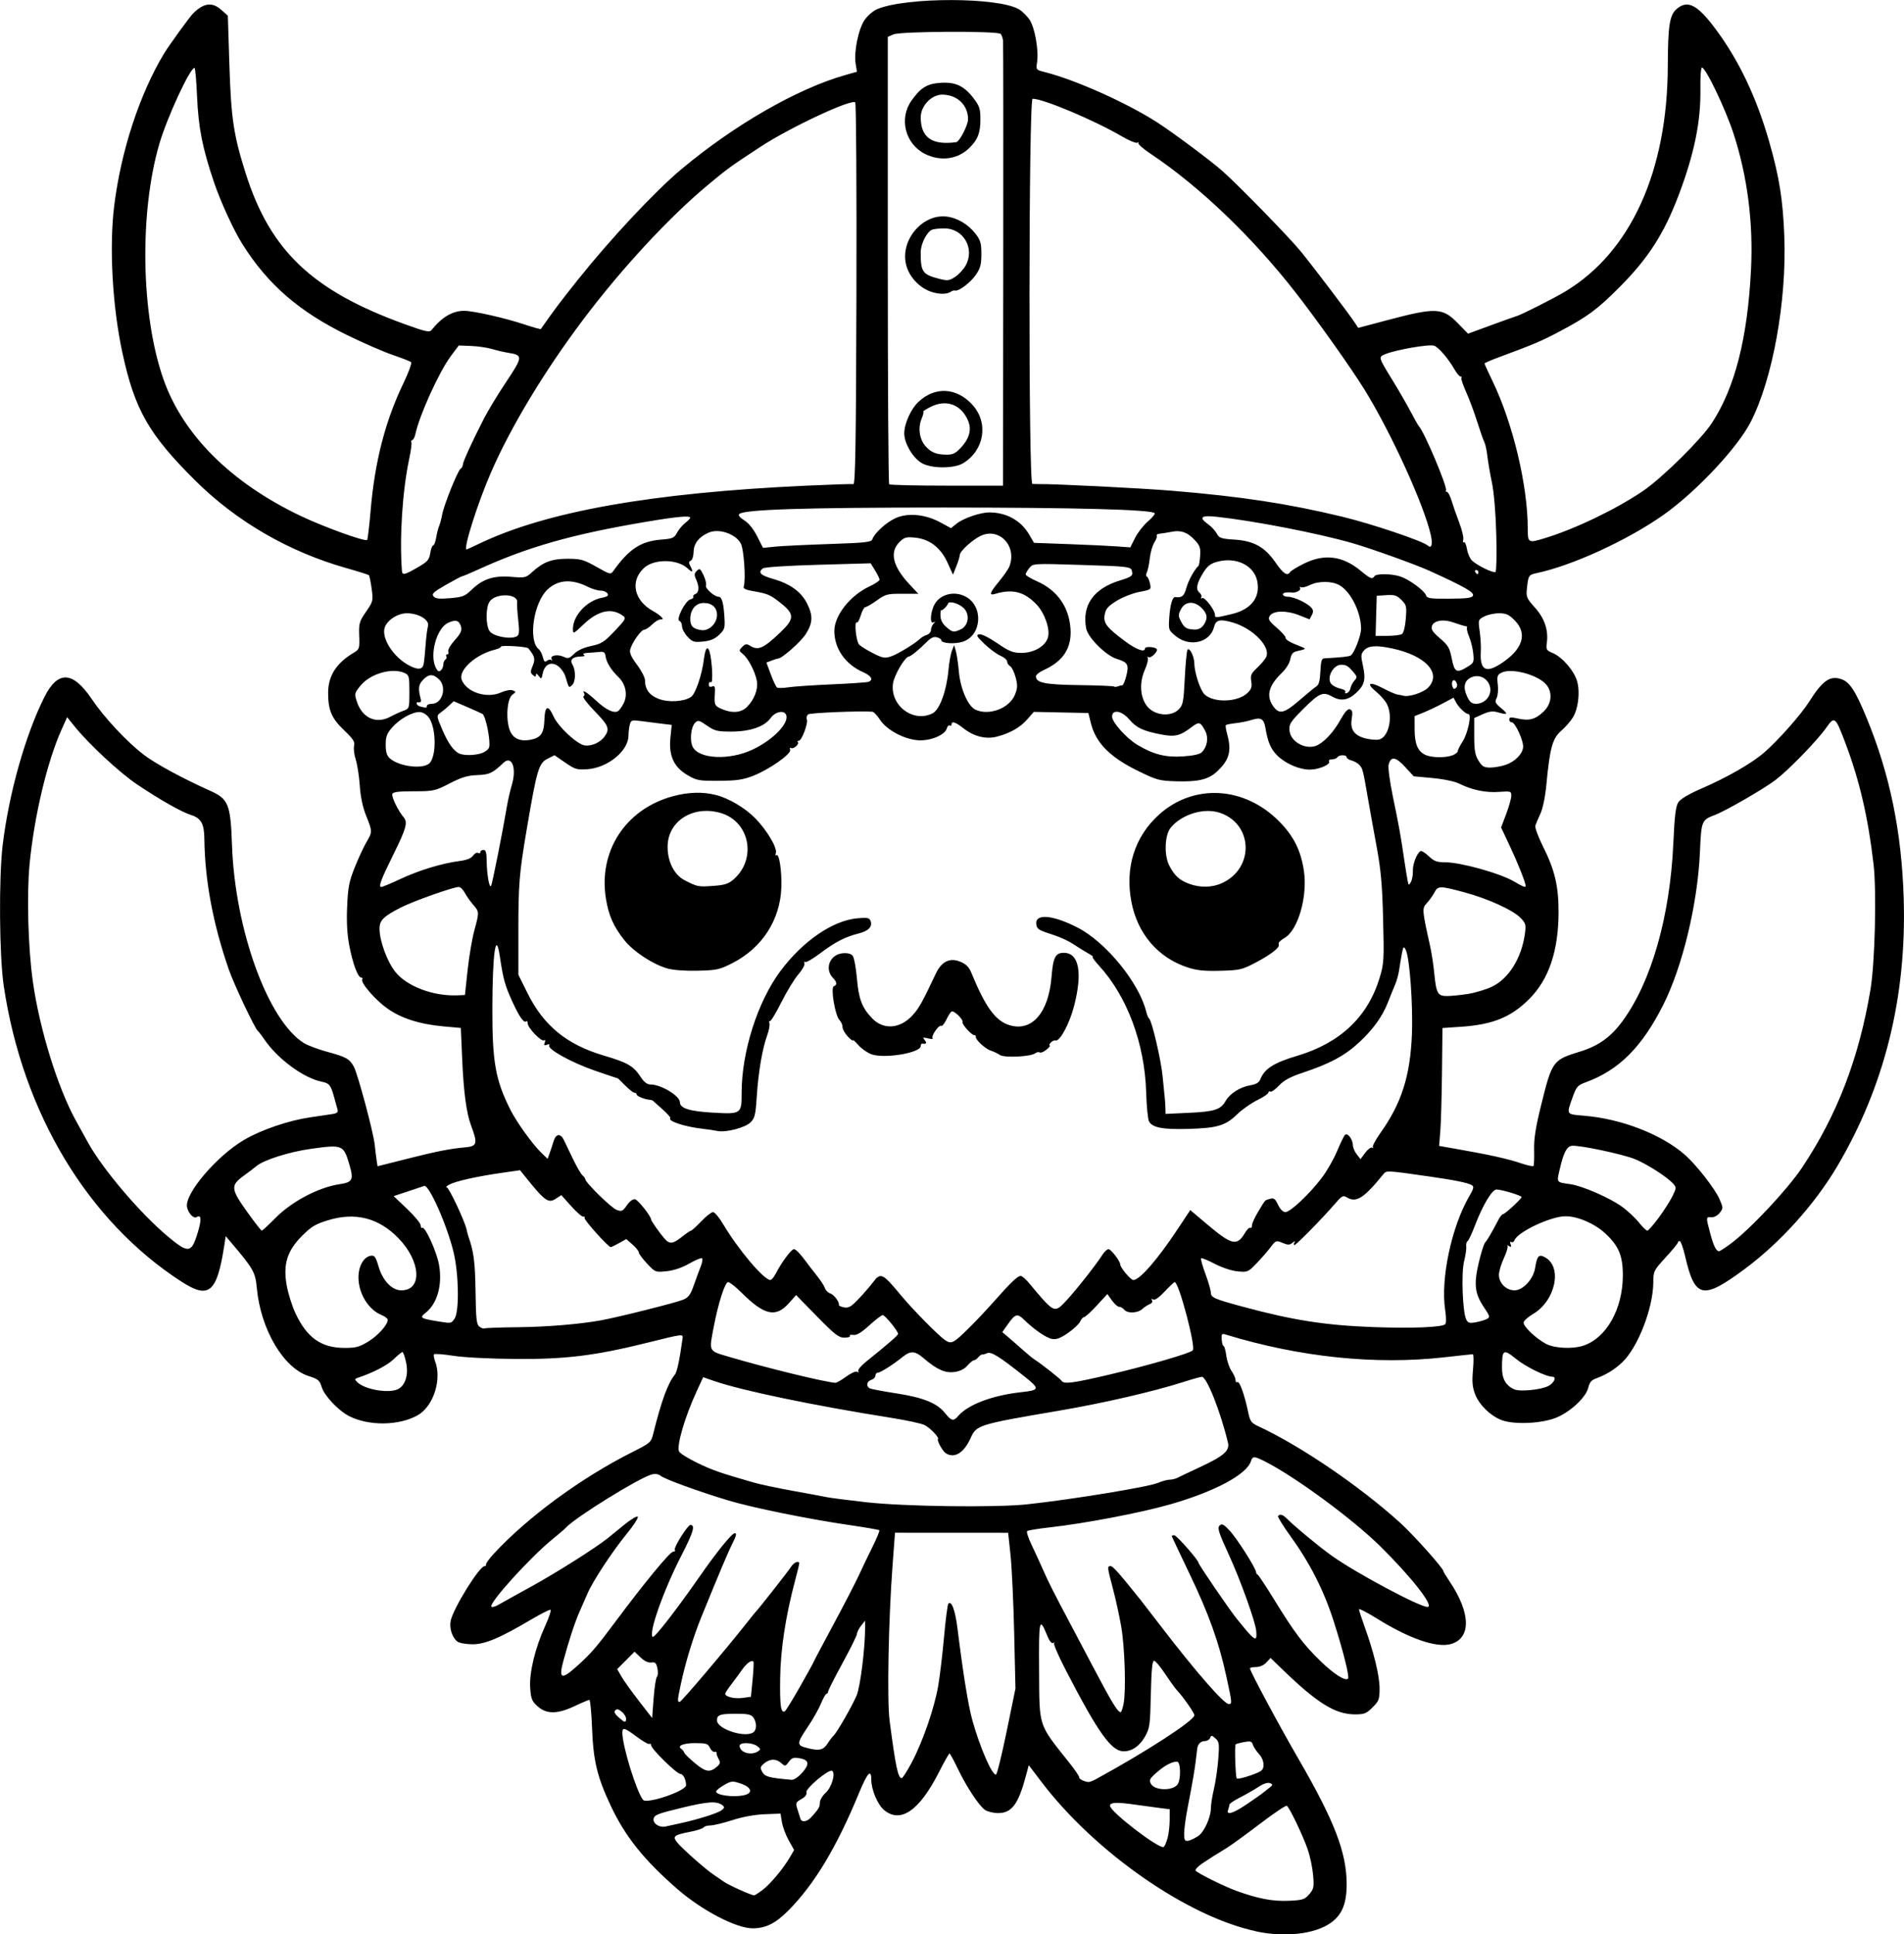 <?xml version="1.0" encoding="UTF-8" standalone="no"?>
<!-- Created with Inkscape (http://www.inkscape.org/) -->

<svg
   width="244.819mm"
   height="248.683mm"
   viewBox="0 0 244.819 248.683"
   version="1.1"
   id="svg5"
   xml:space="preserve"
   xmlns="http://www.w3.org/2000/svg"
   xmlns:svg="http://www.w3.org/2000/svg"><defs
     id="defs2" /><g
     id="layer1"
     transform="translate(63.482,-2.915)"><path
       style="fill:#000000;stroke-width:0.265"
       d="m 98.032,251.208 c -8.872,-1.903 -20.759,-10.187 -27.651,-19.272 l -1.584,-2.088 -0.344,1.294 c -0.992,3.733 -1.831,4.866 -3.604,4.866 -0.603,0 -1.361,-0.186 -1.684,-0.412 -0.783,-0.548 -2.381,-2.976 -3.51,-5.333 -0.503,-1.05 -0.974,-1.912 -1.047,-1.917 -0.073,-0.005 -0.695,1.097 -1.382,2.448 -2.503,4.92 -4.937,6.583 -7.04,4.813 -0.824,-0.693 -1.631,-2.606 -1.631,-3.864 0,-1.479 -0.494,-0.953 -1.586,1.689 -2.918,7.057 -5.754,11.763 -9.129,15.148 -1.613,1.617 -2.885,2.244 -4.553,2.244 -2.083,0 -6.48,-2.286 -9.602,-4.992 -4.308,-3.734 -6.746,-6.765 -8.605,-10.699 -1.769,-3.743 -2.274,-5.823 -2.435,-10.04 -0.077,-2.001 -0.233,-3.638 -0.346,-3.638 -0.114,0 -0.962,0.357 -1.884,0.794 -2.221,1.051 -3.618,1.062 -4.762,0.04 -0.734,-0.655 -0.859,-0.963 -0.959,-2.341 -0.142,-1.964 0.612,-5.114 1.908,-7.968 0.508,-1.118 0.822,-2.069 0.699,-2.112 -0.123,-0.043 -1.25,0.527 -2.503,1.268 -4.049,2.391 -5.925,3.178 -7.561,3.168 -0.804,-0.005 -1.666,-0.163 -1.915,-0.352 -0.656,-0.498 -1.05,-1.724 -0.856,-2.662 0.333,-1.61 3.695,-7.032 4.36,-7.032 0.141,0 0.226,-0.101 0.19,-0.224 -0.036,-0.123 0.418,-0.748 1.011,-1.389 4.338,-4.693 11.254,-9.763 17.809,-13.055 2.296,-1.153 2.403,-1.246 2.67,-2.328 1.047,-4.232 1.894,-6.549 2.783,-7.61 0.279,-0.333 0.612,-1.896 0.988,-4.63 0.088,-0.642 0.167,-0.651 -4.578,0.527 -6.669,1.656 -10.494,2.125 -16.913,2.074 -3.328,-0.026 -6.656,-0.198 -8.019,-0.413 -1.282,-0.202 -2.384,-0.281 -2.449,-0.176 -0.065,0.106 0.001,0.508 0.148,0.893 0.894,2.35 -0.223,5.798 -2.247,6.937 -2.399,1.35 -6.283,1.398 -8.803,0.11 -1.4,-0.716 -3.2,-2.626 -3.538,-3.755 -0.254,-0.846 -0.45,-1.011 -1.656,-1.391 -3.249,-1.024 -6.186,-5.999 -6.68,-11.317 -0.19,-2.041 -0.432,-2.471 -3.304,-5.853 l -0.697,-0.821 -0.18,1.169 c -0.938,6.083 -1.96,6.964 -5.463,4.707 -12.095,-7.793 -20.469,-21.716 -22.902,-38.076 -0.569,-3.83 -0.642,-13.9 -0.13,-18.114 0.807,-6.651 2.918,-14.127 5.367,-19.007 1.717,-3.422 3.644,-3.342 6.07,0.252 1.631,2.418 4.537,5.526 6.716,7.188 1.524,1.161 4.998,3.044 8.545,4.63 2.322,1.039 2.604,1.74 2.784,6.937 0.379,10.929 4.634,22.638 9.269,25.502 0.47,0.29 1.798,0.787 2.951,1.103 2.458,0.674 2.843,0.884 3.423,1.868 0.5,0.846 2.57,8.578 2.72,10.156 0.055,0.582 0.158,1.427 0.228,1.878 l 0.128,0.82 3.898,-0.985 c 3.685,-0.931 5.449,-1.278 7.384,-1.45 1.527,-0.136 1.615,-0.476 0.732,-2.831 -0.591,-1.577 -0.953,-4.298 -1.136,-8.545 l -0.171,-3.969 -2.233,-0.202 c -3.067,-0.278 -5.46,-1.045 -7.243,-2.321 -1.557,-1.115 -3.454,-3.321 -3.204,-3.726 0.079,-0.128 0.019,-0.232 -0.133,-0.232 -0.423,0 -1.075,-1.751 -1.527,-4.101 -0.281,-1.461 -0.368,-3.018 -0.28,-5.027 0.108,-2.477 0.253,-3.226 0.974,-5.027 0.466,-1.164 1.137,-2.614 1.492,-3.222 0.797,-1.365 0.796,-1.386 -0.025,-3.437 -0.439,-1.098 -0.72,-2.425 -0.816,-3.857 -0.08,-1.201 -0.313,-2.705 -0.517,-3.343 -0.204,-0.638 -0.3,-1.44 -0.215,-1.782 0.127,-0.506 -0.116,-0.882 -1.303,-2.015 -1.584,-1.512 -2.032,-2.561 -2.035,-4.769 -0.003,-2.199 1.038,-3.839 3.286,-5.176 0.742,-0.441 0.771,-0.532 0.711,-2.185 -0.058,-1.592 0.01,-1.829 0.877,-3.091 0.914,-1.329 0.934,-1.411 0.722,-2.964 -0.12,-0.879 -0.278,-1.657 -0.351,-1.73 -0.073,-0.073 -1.373,-0.483 -2.888,-0.911 -7.399,-2.091 -14.136,-5.993 -19.439,-11.258 -5.976,-5.934 -7.781,-9.096 -9.365,-16.409 -1.289,-5.949 -1.716,-13.593 -1.058,-18.92 0.872,-7.052 3.263,-14.352 6.411,-19.572 0.626,-1.039 3.312,-4.745 3.746,-5.17 1.383,-1.353 2.45,-1.481 3.621,-0.434 l 0.834,0.746 0.199,6.332 c 0.216,6.883 0.548,9.076 2.12,14.01 3.156,9.904 8.585,15.035 20.435,19.315 2.725,0.984 3.173,1.08 3.448,0.737 1.331,-1.663 2.707,-2.466 4.21,-2.456 1.199,0.008 5.211,0.916 7.698,1.743 1.137,0.378 2.097,0.645 2.133,0.594 1.838,-2.612 2.462,-3.443 4.747,-6.311 4.169,-5.233 9.902,-11.361 13.277,-14.191 6.825,-5.723 14.95,-10.397 21.101,-12.139 l 1.521,-0.431 -0.163,-1.02 c -0.248,-1.548 0.35,-4.473 1.151,-5.64 0.381,-0.555 1.111,-1.183 1.622,-1.396 3.736,-1.561 15.564,-1.546 18.22,0.024 0.416,0.246 1.026,0.841 1.356,1.322 0.681,0.993 1.21,3.959 0.978,5.48 -0.148,0.97 -0.137,0.985 0.976,1.267 3.956,1.003 10.501,3.927 14.444,6.455 2.102,1.347 7.034,5.031 8.501,6.348 2.222,1.996 8.559,8.506 9.995,10.268 1.651,2.025 6.256,8.1 6.964,9.186 l 0.412,0.632 3.689,-0.979 c 6.318,-1.676 7.157,-1.639 9.146,0.403 l 1.286,1.32 2.978,-1.093 c 1.638,-0.601 3.098,-1.122 3.243,-1.158 0.56,-0.136 4.836,-2.299 6.331,-3.201 8.367,-5.052 13.081,-15.427 13.132,-28.907 0.02,-5.283 0.225,-6.594 1.155,-7.394 1.419,-1.221 2.702,-0.526 5.13,2.778 2.945,4.007 5.167,8.721 6.777,14.373 1.276,4.48 1.733,7.342 1.917,12.004 0.332,8.384 -1.492,18.471 -4.337,23.986 -1.701,3.297 -6.978,8.919 -11.138,11.866 -4.638,3.286 -11.779,6.567 -16.405,7.538 -0.977,0.205 -1.036,0.301 -1.212,1.967 -0.115,1.083 -0.038,1.266 1.016,2.439 1.245,1.385 1.762,2.893 1.547,4.511 -0.121,0.906 -0.066,1.004 0.757,1.349 1.237,0.518 2.785,2.323 3.148,3.672 0.382,1.417 0.125,3.509 -0.569,4.63 -0.287,0.464 -0.964,1.232 -1.504,1.705 -1.111,0.974 -1.448,2.206 -1.895,6.93 -0.145,1.533 -0.455,3.049 -0.759,3.704 -0.282,0.61 -0.579,1.304 -0.658,1.543 -0.079,0.238 0.366,1.45 0.989,2.692 1.511,3.011 2.003,5.088 1.997,8.438 -0.008,4.969 -1.25,8.643 -3.772,11.165 -2.341,2.341 -4.682,3.292 -8.783,3.569 l -2.372,0.16 -0.062,5.689 c -0.034,3.129 -0.131,6.539 -0.216,7.578 l -0.154,1.889 2.456,0.433 c 4.077,0.719 6.344,1.222 7.979,1.771 0.855,0.287 1.617,0.459 1.694,0.382 0.077,-0.077 0.117,-1.005 0.09,-2.062 -0.038,-1.44 0.185,-2.876 0.891,-5.73 1.413,-5.716 1.498,-5.835 4.973,-6.909 2.411,-0.745 3.967,-1.852 5.472,-3.891 3.727,-5.052 6.137,-13.468 6.564,-22.927 0.161,-3.555 0.305,-4.728 0.645,-5.247 0.284,-0.433 1.352,-1.064 3.035,-1.793 3.24,-1.403 6.41,-3.224 7.986,-4.589 1.8,-1.558 4.737,-4.872 5.785,-6.527 1.739,-2.748 2.678,-3.409 4.144,-2.921 1.072,0.357 1.804,1.473 3.23,4.922 3.011,7.287 4.532,14.676 4.795,23.296 0.385,12.637 -2.462,24.111 -8.536,34.395 -2.891,4.896 -7.319,9.815 -11.883,13.202 -5.437,4.035 -6.426,3.822 -7.696,-1.659 -0.244,-1.055 -0.551,-1.918 -0.68,-1.918 -0.13,0 -0.239,0.089 -0.243,0.198 -0.004,0.109 -0.715,0.972 -1.58,1.918 -1.525,1.667 -1.574,1.765 -1.58,3.199 -0.016,3.284 -1.959,8.314 -3.954,10.236 -1.005,0.967 -2.109,1.646 -3.503,2.153 -0.488,0.178 -0.76,0.516 -0.89,1.108 -0.282,1.282 -2.37,3.221 -4.243,3.939 -1.866,0.715 -5.23,0.863 -6.832,0.3 -1.438,-0.505 -2.963,-1.971 -3.492,-3.358 -0.352,-0.922 -0.41,-1.603 -0.269,-3.158 0.099,-1.091 0.085,-1.982 -0.03,-1.981 -0.115,0.001 -1.757,0.178 -3.649,0.392 -8.853,1.001 -18.603,-0.011 -28.104,-2.918 -0.526,-0.161 -0.581,-0.094 -0.529,0.642 0.032,0.452 0.14,0.822 0.24,0.822 0.1,2.6e-4 0.26,0.566 0.354,1.257 0.095,0.691 0.4,1.579 0.678,1.974 0.278,0.394 0.505,0.907 0.505,1.14 0,0.233 0.109,0.356 0.243,0.273 0.268,-0.166 0.906,1.599 1.366,3.784 0.273,1.296 0.392,1.46 1.395,1.927 5.383,2.506 12.956,7.662 18.136,12.348 1.721,1.557 5.583,5.873 5.583,6.24 0,0.074 0.356,0.663 0.792,1.308 2.75,4.075 2.811,7.341 0.15,8.076 -1.826,0.504 -5.321,-0.7 -9.413,-3.244 -1.307,-0.812 -2.376,-1.366 -2.376,-1.23 0,0.136 0.316,1.117 0.701,2.181 1.2,3.31 1.945,6.364 1.945,7.978 0,1.41 -0.081,1.631 -0.9,2.449 -0.789,0.789 -1.066,0.9 -2.257,0.9 -2.533,0 -4.84,-1.428 -9.341,-5.783 l -1.517,-1.468 -0.543,0.583 c -0.324,0.348 -0.86,0.583 -1.327,0.583 -0.431,0 -0.783,0.079 -0.783,0.176 0,0.344 3.757,7.349 6.204,11.568 4.668,8.048 6.231,12.11 6.231,16.191 0,2.514 -0.608,3.961 -2.098,4.993 -2.048,1.419 -5.877,1.844 -9.544,1.057 z m 6.829,-4.766 c 0.587,-0.683 0.633,-0.912 0.496,-2.484 -0.083,-0.953 -0.399,-2.442 -0.701,-3.311 -0.621,-1.785 -2.345,-5.373 -2.68,-5.58 -0.122,-0.075 -1.684,0.977 -3.471,2.338 -1.788,1.361 -3.725,2.765 -4.305,3.119 -1.734,1.058 -1.867,1.143 -3.039,1.923 -0.622,0.414 -1.024,0.85 -0.898,0.973 0.433,0.421 3.671,2.019 5.256,2.594 2.768,1.004 4.671,1.363 6.729,1.269 1.779,-0.081 2.028,-0.161 2.614,-0.841 z m -70.259,-0.578 c 1.004,-0.763 2.667,-2.766 3.52,-4.242 l 0.502,-0.868 -0.695,-1.248 c -0.382,-0.687 -0.775,-1.739 -0.873,-2.339 l -0.179,-1.091 -2.033,0.078 c -1.27,0.049 -2.827,0.334 -4.15,0.76 -1.164,0.375 -2.437,0.682 -2.829,0.682 -0.392,2e-5 -0.782,0.114 -0.868,0.253 -0.086,0.139 -0.85,0.389 -1.697,0.556 -2.129,0.419 -2.328,0.573 -1.738,1.345 0.543,0.71 3.648,3.467 4.669,4.144 0.373,0.247 0.988,0.67 1.368,0.941 0.614,0.436 3.501,1.735 3.892,1.752 0.083,0.003 0.583,-0.321 1.11,-0.721 z m 52.041,-6.624 c 0.15,-0.54 0.274,-1.6 0.274,-2.355 l 0.002,-1.373 -1.257,-0.155 c -0.691,-0.085 -2.054,-0.271 -3.028,-0.413 -2.505,-0.366 -3.389,-0.334 -3.389,0.122 0,0.761 6.353,5.633 6.903,5.294 0.122,-0.075 0.344,-0.579 0.494,-1.119 z m 3.945,-0.286 c 0.748,-0.479 1.621,-2.392 1.626,-3.563 0.002,-0.461 0.18,-1.586 0.396,-2.501 0.216,-0.915 0.466,-2.641 0.557,-3.836 0.149,-1.957 0.112,-2.22 -0.363,-2.647 -0.463,-0.416 -0.548,-0.424 -0.685,-0.066 -0.086,0.225 -0.392,0.408 -0.679,0.408 -0.503,0 -0.894,0.372 -0.973,0.926 -0.021,0.146 -0.123,0.979 -0.228,1.852 -0.105,0.873 -0.478,3.044 -0.83,4.824 -0.633,3.204 -0.787,4.862 -0.481,5.168 0.19,0.19 0.81,-0.02 1.659,-0.564 z m -66.64,-1.626 c 2.282,-0.491 4.85,-1.3 5.361,-1.689 0.365,-0.278 0.394,-0.411 0.132,-0.617 -0.743,-0.586 -1.82,-0.524 -5.228,0.298 -3.146,0.759 -3.582,0.931 -3.657,1.438 -0.09,0.609 0.766,1.15 1.54,0.974 0.218,-0.05 1.052,-0.231 1.852,-0.404 z m 16.867,-0.771 c 0.961,-1.059 1.124,-1.335 1.124,-1.902 0,-0.321 0.339,-0.891 0.754,-1.268 0.772,-0.701 1.297,-2.515 0.814,-2.813 -0.416,-0.257 -3.448,2.287 -3.297,2.766 0.085,0.271 -0.146,0.58 -0.649,0.867 -0.732,0.418 -0.764,0.502 -0.502,1.323 0.154,0.482 0.325,1.026 0.381,1.207 0.15,0.492 0.848,0.4 1.374,-0.179 z m 55.974,-1.66 c 0.902,-0.611 1.758,-1.207 1.904,-1.323 0.146,-0.116 0.562,-0.441 0.926,-0.721 0.596,-0.459 0.615,-0.528 0.192,-0.692 -0.299,-0.116 -0.832,0.057 -1.468,0.478 -0.549,0.364 -1.618,0.975 -2.375,1.358 -0.757,0.383 -1.376,0.805 -1.376,0.936 0,0.131 -0.072,0.427 -0.161,0.657 -0.285,0.742 0.644,0.469 2.358,-0.693 z m -73.04,-1.683 c 0.546,-0.263 0.991,-0.605 0.989,-0.76 -0.01,-0.754 -0.364,-1.472 -0.727,-1.472 -0.47,0 -3.767,-3.229 -3.767,-3.69 0,-0.171 -0.099,-0.249 -0.221,-0.174 -0.121,0.075 -0.848,-0.335 -1.614,-0.91 -1.572,-1.181 -1.869,-1.266 -1.869,-0.535 0,1.708 1.833,7.637 2.674,8.65 0.296,0.356 2.735,-0.24 4.536,-1.109 z m 8.367,0.512 c 1.261,-0.252 1.093,-1.017 -0.329,-1.502 -1.089,-0.371 -1.214,-0.361 -2.157,0.174 -0.551,0.312 -1.013,0.685 -1.027,0.829 -0.046,0.472 2.113,0.779 3.513,0.499 z m 55.794,-1.371 c 0.479,-0.603 0.44,-2.961 -0.049,-2.961 -0.665,0 -1.575,0.487 -2.628,1.407 -0.891,0.778 -0.985,0.965 -0.728,1.446 0.463,0.865 2.747,0.938 3.404,0.109 z m -10.517,-0.681 c 6.601,-3.611 12.7,-7.573 12.7,-8.248 10e-6,-0.293 -1.371,-2.262 -2.201,-3.161 -0.269,-0.291 -0.98,-1.273 -1.581,-2.183 -0.601,-0.91 -1.234,-1.654 -1.406,-1.654 -0.225,0 -0.341,1.216 -0.41,4.299 -0.089,3.997 -0.142,4.38 -0.752,5.45 -0.696,1.221 -1.67,1.892 -2.745,1.892 -1.572,0 -3.263,-2.366 -7.399,-10.357 -0.952,-1.84 -1.649,-3.436 -1.549,-3.548 0.1,-0.112 0.046,-0.125 -0.12,-0.03 -0.183,0.105 -0.462,-0.217 -0.706,-0.817 -1.073,-2.632 -1.141,-2.36 -1.098,4.341 0.049,7.443 -0.172,6.771 3.91,11.91 0.713,0.897 1.274,1.726 1.248,1.842 -0.047,0.208 0.667,0.575 1.182,0.608 0.146,0.009 0.562,-0.146 0.926,-0.345 z m -37.821,-0.752 c 1.069,-1.171 1.017,-1.724 -0.185,-1.95 -0.82,-0.154 -1.034,-0.088 -1.435,0.444 -0.449,0.595 -0.495,0.603 -0.976,0.169 -0.65,-0.588 -1.442,-0.58 -2.188,0.025 -0.504,0.408 -0.547,0.567 -0.286,1.055 0.362,0.676 0.811,0.802 3.813,1.068 0.263,0.023 0.828,-0.341 1.257,-0.81 z m 59.411,-1.096 c 0.016,-0.452 -0.219,-1.02 -0.587,-1.417 -0.338,-0.364 -0.689,-0.898 -0.78,-1.187 -0.141,-0.445 -0.313,-0.497 -1.133,-0.344 -0.532,0.099 -1.019,0.233 -1.084,0.296 -0.153,0.151 -0.027,4.101 0.14,4.37 0.07,0.114 0.868,-0.057 1.773,-0.379 1.48,-0.527 1.648,-0.662 1.672,-1.34 z m -45.212,-0.367 c 1.411,-2.662 2.9,-6.986 3.388,-9.84 0.213,-1.245 0.55,-4.084 0.75,-6.308 0.199,-2.224 0.448,-4.129 0.552,-4.233 0.421,-0.421 0.89,0.886 1.19,3.321 0.7,5.674 1.372,9.811 1.9,11.7 0.972,3.477 2.536,7.07 3.032,6.962 0.133,-0.029 0.751,-2.529 1.373,-5.556 l 1.131,-5.504 -0.165,-7.144 c -0.091,-3.929 -0.302,-8.435 -0.469,-10.013 l -0.304,-2.869 -7.276,-0.004 -7.276,-0.004 -0.323,4.329 c -0.515,6.891 -0.71,17.236 -0.373,19.807 0.783,5.986 1.084,7.408 1.565,7.408 0.121,0 0.709,-0.923 1.307,-2.051 z m -25.005,0.531 c 0.373,-0.328 0.399,-0.499 0.142,-0.961 -0.172,-0.309 -0.287,-0.651 -0.256,-0.76 0.031,-0.109 -0.088,-0.169 -0.265,-0.132 -0.177,0.036 -0.443,-0.202 -0.592,-0.529 -0.239,-0.524 -0.467,-0.595 -1.912,-0.595 -1.529,0 -2.357,0.359 -1.746,0.757 0.142,0.093 0.306,0.306 0.365,0.473 0.058,0.167 0.698,0.792 1.422,1.388 1.372,1.129 1.891,1.195 2.842,0.36 z m 5.234,-1.929 c 0.344,-0.23 0.328,-0.318 -0.117,-0.657 -0.644,-0.491 -2.265,-0.525 -2.265,-0.048 0,0.866 1.485,1.305 2.381,0.705 z m 8.943,-1.018 c 0.243,-0.381 0.572,-0.811 0.731,-0.957 0.44,-0.404 2.402,-3.814 2.99,-5.197 0.476,-1.119 1.107,-6.204 1.089,-8.774 l -0.006,-0.845 -0.517,0.661 c -0.285,0.364 -0.52,0.83 -0.523,1.037 -0.003,0.206 -0.839,1.899 -1.858,3.762 -1.019,1.863 -1.852,3.51 -1.852,3.66 0,0.15 -0.089,0.273 -0.198,0.274 -0.109,5.3e-4 -0.428,0.558 -0.708,1.239 -0.28,0.681 -1.022,2.002 -1.648,2.936 -1.53,2.281 -1.535,2.452 -0.092,2.817 1.504,0.381 2.039,0.255 2.593,-0.613 z m -9.538,-1.433 c 0.433,-0.328 0.422,-1.282 -0.023,-1.89 -0.285,-0.389 -0.717,-0.483 -2.219,-0.481 -2.065,0.002 -2.455,0.136 -2.455,0.849 0,1.126 3.655,2.311 4.696,1.523 z m -16.892,-2.588 c -0.431,-0.374 -0.678,-0.438 -0.882,-0.231 -0.203,0.207 -0.058,0.485 0.51,0.976 0.691,0.598 0.805,0.628 0.882,0.231 0.049,-0.251 -0.181,-0.691 -0.51,-0.976 z m 4.474,-4.534 c 0.132,-0.132 0.161,-0.619 0.064,-1.083 -0.144,-0.693 -0.285,-0.828 -0.786,-0.756 -0.392,0.056 -0.887,-0.177 -1.382,-0.651 l -0.771,-0.739 -1.118,1.121 -1.118,1.121 0.549,0.953 c 0.302,0.524 1.314,1.938 2.249,3.143 l 1.7,2.19 0.187,-2.529 c 0.103,-1.391 0.295,-2.637 0.426,-2.769 z m 18.427,1.216 c 0.951,-1.681 1.729,-3.094 1.729,-3.14 0,-0.046 1.143,-2.209 2.54,-4.806 1.397,-2.597 2.866,-5.436 3.265,-6.309 0.398,-0.873 1.182,-2.509 1.741,-3.635 0.559,-1.126 0.962,-2.102 0.895,-2.168 -0.067,-0.067 -1.798,-0.366 -3.847,-0.665 -5.3,-0.774 -12.481,-2.234 -15.574,-3.166 -3.791,-1.142 -8.187,-2.741 -8.69,-3.162 -0.27,-0.226 -0.693,-0.295 -1.133,-0.184 -1.59,0.399 -9.895,5.546 -11.079,6.866 -0.146,0.162 -0.919,0.828 -1.72,1.479 -2.901,2.36 -8.236,8.261 -7.833,8.664 0.097,0.097 0.5,-0.014 0.896,-0.248 0.396,-0.234 2.327,-1.305 4.291,-2.382 3.05,-1.672 8.25,-4.959 9.741,-6.158 0.245,-0.197 1.183,-0.962 2.084,-1.7 0.909,-0.744 1.712,-1.224 1.803,-1.077 0.09,0.145 -0.544,1.127 -1.408,2.181 -1.848,2.253 -4.366,6.081 -5.05,7.672 -0.265,0.618 -0.722,1.659 -1.014,2.314 -0.582,1.302 -1.373,3.699 -2.078,6.298 -0.644,2.376 -0.288,2.547 1.663,0.8 1.874,-1.677 2.52,-2.424 5.113,-5.907 3.589,-4.822 6.924,-8.864 7.313,-8.864 0.211,0 0.313,-0.115 0.227,-0.255 -0.171,-0.277 1.655,-3.185 2,-3.185 0.661,0 0.39,0.921 -1.153,3.926 -2.335,4.547 -4.286,10.089 -3.683,10.462 0.23,0.142 3.066,-3.509 6.005,-7.733 2.254,-3.24 4.168,-5.597 4.544,-5.597 0.265,0 0.192,0.332 -0.275,1.257 -0.582,1.152 -1.617,3.6 -4.055,9.588 -1.015,2.493 -2.028,5.812 -2.61,8.553 -0.448,2.111 -0.46,2.298 -0.148,2.298 0.208,0 5.855,-6.656 8.643,-10.186 0.575,-0.728 1.105,-1.382 1.179,-1.455 0.363,-0.358 4.2,-5.249 4.52,-5.762 0.348,-0.557 1.039,-0.819 1.029,-0.39 -0.002,0.109 -0.241,1.091 -0.531,2.183 -1.225,4.617 -1.866,8.806 -1.922,12.568 -0.053,3.539 0.093,4.55 0.614,4.228 0.13,-0.08 1.015,-1.521 1.966,-3.202 z m 41.581,2.215 c 0.32,-1.706 0.151,-7.178 -0.304,-9.856 -0.223,-1.31 -0.699,-3.493 -1.058,-4.852 -0.759,-2.869 -0.768,-2.953 -0.303,-2.953 0.294,0 1.153,0.975 3.964,4.498 0.174,0.218 1.322,1.707 2.55,3.307 4.408,5.745 8.052,9.922 8.657,9.922 0.463,0 0.46,-0.045 -0.293,-3.527 -0.957,-4.425 -2.262,-8.059 -4.777,-13.296 -1.237,-2.577 -2.25,-4.728 -2.25,-4.78 0,-0.052 0.149,-0.092 0.331,-0.091 0.297,0.003 3.109,3.2 3.109,3.536 0,0.213 3.944,5.982 4.905,7.177 2.392,2.97 2.65,3.133 2.519,1.587 -0.1,-1.178 -2.031,-6.556 -3.506,-9.764 -1.319,-2.869 -1.512,-3.471 -1.212,-3.772 0.301,-0.301 0.508,-0.199 1.299,0.636 0.913,0.964 3.402,4.876 3.402,5.347 0,0.128 0.091,0.273 0.203,0.321 0.111,0.049 1.082,1.517 2.157,3.263 2.589,4.205 3.744,5.736 5.923,7.849 1.716,1.664 3.184,2.601 3.531,2.253 0.219,-0.219 -0.58,-3.438 -1.818,-7.324 -1.26,-3.954 -3.018,-7.437 -5.476,-10.848 -0.996,-1.382 -1.759,-2.603 -1.695,-2.712 0.191,-0.325 0.585,-0.228 1.079,0.265 1.11,1.106 4.332,3.767 5.9,4.873 3.259,2.298 11.52,6.686 12.287,6.526 0.764,-0.16 -2.14,-3.858 -6.11,-7.78 -3.557,-3.514 -10.948,-8.954 -14.846,-10.926 -1.375,-0.696 -1.585,-0.7 -1.795,-0.038 -0.547,1.722 -4.648,3.915 -10.406,5.563 -3.785,1.083 -10.917,2.445 -15.488,2.956 -1.475,0.165 -2.772,0.377 -2.883,0.472 -0.11,0.095 0.14,0.879 0.556,1.744 0.416,0.865 1.097,2.346 1.514,3.292 0.736,1.671 1.265,2.714 3.754,7.408 0.656,1.237 1.788,3.38 2.515,4.763 2.548,4.84 3.282,6.053 3.679,6.075 0.096,0.006 0.27,-0.496 0.386,-1.114 z m -47.706,-3.07 c 0.118,-1.216 0.165,-2.26 0.104,-2.321 -0.238,-0.238 -0.875,0.216 -1.445,1.032 -0.328,0.47 -0.953,1.318 -1.389,1.886 -0.436,0.567 -0.793,1.115 -0.793,1.216 0,0.393 1.179,0.682 2.218,0.543 l 1.089,-0.145 z m 35.321,-22.538 c 5.615,-0.601 15.565,-2.229 16.777,-2.746 0.541,-0.231 1.227,-0.419 1.525,-0.419 0.298,0 0.748,-0.108 1.001,-0.239 0.253,-0.132 1.603,-0.773 3.001,-1.425 2.949,-1.376 3.74,-2.072 3.501,-3.075 -0.953,-3.998 -2.732,-8.493 -3.359,-8.486 -0.167,0.002 -1.248,0.305 -2.402,0.674 -3.833,1.224 -10.268,2.709 -15.893,3.668 -10.498,1.789 -10.678,1.845 -11.443,3.54 -0.863,1.915 -2.074,2.651 -3.193,1.941 -0.405,-0.257 -1.171,-1.648 -1.001,-1.818 0.19,-0.19 -0.981,-1.417 -1.718,-1.8 -0.377,-0.196 -2.282,-0.61 -4.233,-0.92 -10.002,-1.587 -19.19,-3.495 -22.777,-4.729 l -1.464,-0.504 -0.813,1.759 c -1.517,3.282 -2.606,6.966 -2.298,7.769 0.09,0.233 1.136,0.896 2.326,1.472 1.977,0.957 2.947,1.295 7.323,2.552 0.8,0.23 3.063,0.708 5.027,1.063 1.965,0.355 3.929,0.72 4.366,0.812 0.437,0.092 2.699,0.382 5.027,0.645 4.914,0.554 16.632,0.706 20.719,0.269 z m -8.885,-11.355 c 1.247,-1.456 4.377,-2.646 8.027,-3.05 2.487,-0.276 2.519,-0.414 0.473,-2.043 -3.213,-2.559 -4.253,-3.208 -4.775,-2.981 -0.263,0.115 -0.556,0.193 -0.651,0.175 -0.095,-0.018 -0.318,0.141 -0.495,0.355 -0.177,0.214 -0.433,0.388 -0.567,0.388 -0.135,0 -0.507,0.305 -0.828,0.678 -0.387,0.45 -0.954,0.728 -1.689,0.826 -1.193,0.16 -2.249,-0.32 -3.995,-1.817 -1.053,-0.903 -1.634,-0.934 -2.616,-0.143 -1.256,1.012 -2.875,2.043 -3.21,2.043 -0.174,0 -0.317,0.171 -0.317,0.379 0,0.208 -0.238,0.455 -0.529,0.547 -0.572,0.181 -0.707,0.785 -0.241,1.073 0.159,0.098 1.685,0.392 3.393,0.654 3.523,0.54 5.295,1.252 6.326,2.545 0.818,1.025 1.085,1.084 1.695,0.371 z m -71.987,-3.474 c 0.921,-0.493 1.325,-1.875 0.996,-3.408 -0.157,-0.733 -0.369,-1.333 -0.47,-1.333 -0.101,0 -0.608,0.412 -1.127,0.915 -0.806,0.783 -2.689,1.76 -4.579,2.377 -0.458,0.149 -0.469,0.208 -0.105,0.571 0.973,0.973 4.128,1.497 5.285,0.877 z m 147.869,-0.379 c 0.737,-0.381 1.098,-1.187 0.532,-1.187 -0.819,0 -3.438,-1.281 -4.67,-2.284 -1.651,-1.345 -1.82,-1.239 -1.822,1.132 -8e-4,1.427 0.493,2.289 1.587,2.77 0.737,0.324 3.425,0.059 4.372,-0.431 z m -90.287,-1.206 c 0.62,-0.456 1.242,-0.728 1.416,-0.621 0.182,0.112 0.241,0.078 0.141,-0.082 -0.093,-0.151 0.329,-0.675 0.938,-1.165 2.945,-2.371 4.177,-3.442 4.177,-3.631 0,-0.358 -1.687,-2.42 -1.975,-2.414 -0.151,0.003 -0.929,0.601 -1.729,1.328 -1.031,0.937 -1.627,1.293 -2.043,1.223 -0.323,-0.055 -0.524,0.002 -0.447,0.127 0.077,0.124 -0.242,0.226 -0.709,0.226 -0.728,0 -1.23,-0.39 -3.528,-2.739 l -2.68,-2.739 -0.919,1.037 c -1.679,1.893 -3.163,1.576 -6.041,-1.291 -0.78,-0.777 -1.578,-1.412 -1.775,-1.412 -0.405,0 -1.263,2.657 -1.85,5.726 -0.626,3.27 -0.717,3.088 1.934,3.873 4.799,1.421 12.357,3.267 13.706,3.348 0.153,0.009 0.776,-0.349 1.384,-0.796 z m 33.66,-0.217 c 4.999,-1.169 10.515,-2.765 10.904,-3.154 0.424,-0.424 -1.786,-8.781 -2.322,-8.781 -0.078,0 -0.661,0.55 -1.295,1.221 -0.74,0.784 -1.272,1.148 -1.483,1.017 -0.214,-0.132 -0.263,-0.096 -0.14,0.104 0.11,0.178 -0.013,0.385 -0.29,0.491 -0.264,0.101 -0.691,0.38 -0.95,0.62 -0.588,0.546 -1.907,0.604 -2.323,0.101 -0.173,-0.208 -0.47,-0.379 -0.661,-0.379 -0.191,0 -0.609,-0.369 -0.931,-0.82 l -0.584,-0.82 -1.368,1.482 c -0.752,0.815 -1.481,1.482 -1.62,1.482 -0.139,0 -0.37,0.259 -0.513,0.576 -0.144,0.317 -0.854,0.981 -1.578,1.476 -1.014,0.693 -1.491,0.865 -2.077,0.748 -0.735,-0.147 -2.309,-1.238 -3.564,-2.469 -0.839,-0.823 -1.128,-0.75 -2.018,0.508 l -0.774,1.093 0.774,0.653 c 0.426,0.359 1.255,1.085 1.844,1.613 0.589,0.528 1.258,1.079 1.487,1.225 0.873,0.554 3.365,2.514 3.525,2.772 0.278,0.45 1.394,0.308 5.957,-0.759 z m -95.121,-4.284 c 1.259,-0.763 2.517,-2.166 2.517,-2.807 0,-0.155 -0.372,-0.436 -0.826,-0.624 -1.677,-0.695 -2.94,-2.768 -2.94,-4.827 0,-1.464 0.679,-2.647 1.597,-2.783 0.468,-0.07 0.623,0.145 0.972,1.345 0.54,1.858 1.724,3.104 2.948,3.104 2.724,0 2.514,-3.725 -0.377,-6.703 -2.538,-2.614 -5.534,-3.378 -9.051,-2.31 -1.597,0.485 -2.153,0.817 -3.311,1.975 -1.933,1.933 -2.477,3.637 -2.02,6.322 0.179,1.049 0.685,2.681 1.125,3.627 1.478,3.176 3.314,4.482 6.314,4.492 1.445,0.005 1.913,-0.119 3.052,-0.81 z m 156.266,0.514 c 2.946,-0.986 5.033,-4.681 5.059,-8.959 0.016,-2.594 -0.523,-3.879 -2.312,-5.514 -1.354,-1.237 -3.51,-2.159 -5.051,-2.159 -1.882,0 -6.152,2.006 -6.566,3.085 -0.082,0.214 -0.268,0.315 -0.413,0.226 -0.157,-0.097 -0.193,0.02 -0.089,0.291 0.131,0.341 0.081,0.4 -0.201,0.236 -0.207,-0.12 -0.296,-0.13 -0.2,-0.022 0.097,0.108 -0.11,0.812 -0.46,1.564 -0.35,0.752 -0.638,1.717 -0.639,2.144 -0.004,1.069 0.928,2.001 2.001,2.001 1.1,0 2.422,-1.435 2.653,-2.881 0.249,-1.559 0.468,-1.796 1.262,-1.371 2.288,1.224 1.361,5.601 -1.547,7.305 -0.658,0.386 -1.197,0.884 -1.197,1.108 0,0.521 1.621,2.054 2.871,2.714 1.108,0.586 3.439,0.698 4.829,0.232 z m -78.998,-2.279 c 0.869,-0.861 2.354,-2.441 3.3,-3.511 2.09,-2.363 2.94,-3.17 3.343,-3.17 0.168,0 0.675,0.446 1.126,0.992 2.898,3.505 3.166,3.684 4.158,2.778 0.987,-0.902 4.232,-4.939 5.211,-6.482 0.254,-0.4 0.607,-0.727 0.786,-0.726 0.325,0.002 1.515,1.553 1.515,1.974 0,0.401 1.341,1.993 1.679,1.993 0.816,0 3.11,-2.635 5.7,-6.548 l 1.62,-2.447 2.049,1.734 c 3.309,2.8 3.951,2.953 4.994,1.188 0.253,-0.428 0.556,-0.717 0.675,-0.644 0.119,0.073 0.216,-0.069 0.216,-0.316 0,-0.247 0.371,-1.058 0.825,-1.802 0.98,-1.605 0.772,-1.381 1.486,-1.601 0.495,-0.152 0.665,-0.028 1.041,0.761 0.279,0.585 0.638,0.943 0.946,0.943 0.626,0 3.062,-2.289 4.647,-4.366 0.666,-0.873 1.558,-2.421 1.983,-3.44 0.424,-1.019 0.885,-1.971 1.025,-2.117 0.322,-0.336 1.009,0.547 1.018,1.307 0.003,0.3 0.225,0.83 0.493,1.178 l 0.487,0.634 0.607,-0.822 c 0.334,-0.452 0.737,-0.748 0.896,-0.657 0.159,0.09 0.202,0.068 0.095,-0.05 -0.106,-0.118 0.324,-0.94 0.956,-1.828 2.712,-3.809 3.835,-7.302 4.058,-12.633 0.16,-3.815 -0.295,-10.014 -0.802,-10.941 -0.26,-0.475 -0.31,-0.421 -0.49,0.529 -0.11,0.582 -0.268,1.525 -0.351,2.095 -0.083,0.57 -0.312,1.404 -0.509,1.852 -0.197,0.448 -0.624,1.502 -0.95,2.341 -0.674,1.737 -1.894,3.436 -3.621,5.042 -1.903,1.77 -3.772,2.778 -7.371,3.976 -1.545,0.514 -2.362,0.96 -2.996,1.632 -0.479,0.508 -0.98,0.857 -1.113,0.775 -0.133,-0.082 -0.242,-0.027 -0.242,0.123 0,0.15 -0.647,0.589 -1.438,0.976 -0.791,0.387 -1.962,1.214 -2.603,1.836 -1.488,1.446 -2.535,1.757 -6.278,1.863 -3.269,0.093 -4.608,-0.164 -5.038,-0.967 -0.149,-0.279 -0.314,-1.966 -0.366,-3.749 -0.184,-6.264 -2.451,-12.347 -6.064,-16.273 -0.569,-0.618 -0.931,-1.125 -0.803,-1.125 0.128,-2.3e-4 -0.143,-0.209 -0.601,-0.463 -0.458,-0.254 -1.298,-0.777 -1.867,-1.161 -0.569,-0.384 -1.682,-0.907 -2.474,-1.162 -2.026,-0.651 -2.224,-0.77 -2.316,-1.39 -0.214,-1.436 2.099,-1.251 5.344,0.427 3.637,1.881 7.883,7.097 8.79,10.798 0.102,0.416 0.272,0.816 0.377,0.889 0.342,0.236 1.539,5.37 1.727,7.408 0.101,1.091 0.219,2.282 0.264,2.646 0.045,0.364 0.089,1.005 0.099,1.426 l 0.018,0.765 2.977,-0.137 c 3.323,-0.153 4.103,-0.405 4.75,-1.532 0.554,-0.965 1.881,-1.799 3.208,-2.017 0.69,-0.113 1.082,-0.344 1.231,-0.724 0.547,-1.396 1.727,-2.153 4.767,-3.059 5.524,-1.645 9.075,-5.007 10.593,-10.029 0.552,-1.827 0.58,-2.291 0.446,-7.541 -0.114,-4.501 -0.281,-6.344 -0.853,-9.431 -0.391,-2.11 -0.885,-4.848 -1.098,-6.085 -0.629,-3.654 -0.67,-3.817 -1.071,-4.276 -0.211,-0.242 -0.673,-0.512 -1.026,-0.6 -0.353,-0.089 -0.642,-0.278 -0.642,-0.421 0,-0.34 -0.98,-0.336 -1.191,0.005 -0.09,0.146 -0.402,0.265 -0.693,0.265 -0.291,0 -0.459,0.114 -0.373,0.253 0.245,0.396 -1.311,1.07 -2.471,1.07 -1.359,0 -3.154,-0.779 -4.196,-1.82 -0.834,-0.834 -1.212,-1.716 -1.52,-3.552 -0.198,-1.175 -0.586,-1.395 -1.783,-1.012 -0.479,0.153 -1.392,0.338 -2.029,0.41 -0.637,0.072 -1.211,0.185 -1.276,0.25 -0.065,0.065 0.009,0.576 0.164,1.135 0.613,2.209 0.293,3.37 -1.346,4.874 -1.069,0.981 -2.376,1.293 -5.103,1.218 -2.255,-0.062 -2.552,-0.14 -4.943,-1.304 -3.67,-1.785 -5.499,-3.633 -6.131,-6.195 l -0.316,-1.281 -3.507,-0.074 -3.507,-0.074 -0.834,0.949 c -0.924,1.052 -2.164,1.767 -3.862,2.224 -1.437,0.387 -3.001,0.005 -4.349,-1.061 -1.016,-0.805 -1.537,-0.972 -1.537,-0.493 0,0.154 -0.106,0.215 -0.234,0.135 -0.129,-0.08 -0.294,0.083 -0.367,0.36 -0.229,0.874 -2.172,1.666 -3.759,1.532 -1.808,-0.153 -3.981,-1.335 -4.841,-2.635 -0.362,-0.548 -0.792,-1.009 -0.955,-1.025 -1.38,-0.138 -8.037,0.132 -8.283,0.336 -0.173,0.144 -0.248,0.435 -0.166,0.648 0.191,0.497 -0.661,2.749 -1.04,2.749 -0.158,0 -0.213,0.074 -0.123,0.164 0.244,0.244 -0.558,0.955 -0.864,0.765 -0.148,-0.092 -0.199,0.005 -0.116,0.221 0.198,0.516 -2.708,2.559 -4.784,3.362 -1.285,0.497 -2.117,0.618 -4.366,0.631 -2.593,0.015 -2.864,-0.034 -4.062,-0.738 -1.754,-1.031 -2.421,-2.5 -2.185,-4.809 l 0.168,-1.638 -1.393,-0.169 c -0.766,-0.093 -1.941,-0.242 -2.611,-0.332 -1.121,-0.15 -1.231,-0.113 -1.385,0.463 -0.092,0.344 -0.169,0.983 -0.172,1.419 -0.011,1.96 -2.655,4.124 -5.266,4.312 -1.355,0.097 -1.603,0.024 -2.864,-0.844 l -1.381,-0.951 -0.914,0.462 c -1.117,0.564 -1.355,1.381 -2.68,9.193 -0.941,5.55 -1.053,6.939 -1.053,13.117 v 5.444 l 1.164,2.348 c 2.083,4.204 5.055,6.639 9.821,8.046 3.081,0.91 3.801,1.328 4.737,2.749 0.438,0.665 0.837,0.971 1.265,0.971 1.366,0 3.784,1.462 3.784,2.289 0,0.766 1.235,1.158 4.184,1.327 3.718,0.213 3.754,0.188 3.754,-2.555 0,-5.253 2.044,-11.682 4.964,-15.613 2.87,-3.864 6.738,-6.526 9.899,-6.813 1.299,-0.118 1.558,-0.068 1.711,0.33 0.283,0.737 -0.251,1.297 -1.549,1.625 -1.727,0.436 -3.026,1.106 -4.923,2.542 -0.92,0.696 -1.782,1.198 -1.915,1.116 -0.133,-0.082 -0.183,0.005 -0.11,0.195 0.073,0.189 -0.282,0.821 -0.789,1.403 -0.506,0.582 -1.501,2.218 -2.21,3.635 -0.709,1.417 -1.374,2.493 -1.477,2.389 -0.103,-0.103 -0.119,-0.007 -0.034,0.213 0.085,0.22 -0.041,0.931 -0.278,1.579 -0.622,1.699 -1.141,4.739 -1.342,7.864 -0.151,2.356 -0.256,2.798 -0.788,3.33 -0.698,0.698 -3.175,1.347 -4.271,1.12 -0.398,-0.082 -1.259,-0.21 -1.914,-0.284 -2.282,-0.258 -4.52,-0.995 -4.148,-1.367 0.074,-0.074 -0.362,-0.571 -0.968,-1.105 -0.606,-0.534 -1.161,-1.03 -1.234,-1.103 -0.073,-0.073 -0.251,-0.139 -0.397,-0.147 -0.639,-0.036 -1.72,-0.46 -1.72,-0.675 0,-0.13 -0.129,-0.236 -0.287,-0.236 -0.158,0 -0.691,-0.417 -1.186,-0.926 -0.495,-0.509 -0.933,-0.926 -0.973,-0.926 -0.041,0 -1.382,-0.452 -2.981,-1.005 -2.965,-1.025 -6.103,-2.767 -5.817,-3.23 0.093,-0.15 -0.031,-0.184 -0.298,-0.082 -0.354,0.136 -0.417,0.072 -0.281,-0.281 0.109,-0.283 0.071,-0.392 -0.099,-0.287 -0.344,0.213 -2.101,-1.618 -2.101,-2.189 0,-0.232 -0.074,-0.348 -0.164,-0.258 -0.295,0.295 -0.903,-0.558 -1.798,-2.521 -0.966,-2.12 -1.169,-2.853 -1.621,-5.868 -0.504,-3.361 -0.931,-0.407 -0.953,6.594 -0.022,6.998 0.388,9.327 2.317,13.168 0.806,1.605 2.888,4.493 4.012,5.564 l 0.777,0.741 0.267,-0.741 c 0.147,-0.408 0.375,-1.098 0.507,-1.535 0.293,-0.966 0.889,-1.026 1.319,-0.132 0.175,0.364 0.704,1.465 1.175,2.448 0.471,0.983 1.017,1.92 1.213,2.083 0.196,0.163 0.357,0.384 0.357,0.491 0,0.416 3.346,3.697 4.031,3.952 0.653,0.243 0.782,0.186 1.323,-0.592 0.371,-0.533 0.773,-0.826 1.056,-0.768 0.384,0.079 2.057,2.191 2.057,2.596 0,0.174 1.055,1.682 1.695,2.423 0.679,0.786 1.074,0.752 2.274,-0.198 0.551,-0.437 1.076,-0.794 1.167,-0.794 0.091,0 0.678,-0.536 1.306,-1.191 0.627,-0.655 1.312,-1.191 1.521,-1.191 0.209,0 0.787,0.685 1.283,1.521 1.968,3.317 5.258,7.21 6.094,7.21 0.141,0 0.439,-0.351 0.66,-0.78 0.779,-1.507 2.032,-3.189 2.376,-3.189 0.191,0 0.748,0.542 1.238,1.205 0.49,0.663 1.271,1.677 1.735,2.255 0.464,0.578 0.917,1.28 1.006,1.56 0.089,0.28 0.394,0.583 0.678,0.673 0.489,0.155 1.211,1.123 1.11,1.488 -0.026,0.093 0.275,0.231 0.668,0.306 0.594,0.113 0.916,-0.077 1.909,-1.127 0.657,-0.695 1.471,-1.636 1.81,-2.092 0.976,-1.313 1.222,-1.198 3.618,1.696 1.475,1.782 4.832,5.191 5.641,5.727 0.837,0.555 1.072,0.436 3.098,-1.572 z m -12.514,-35.164 c -0.536,-0.184 -1.305,-0.713 -1.708,-1.175 -0.403,-0.462 -0.733,-0.747 -0.733,-0.633 0,0.114 -0.298,-0.114 -0.661,-0.507 -0.364,-0.393 -0.661,-0.937 -0.661,-1.21 0,-0.273 -0.177,-0.674 -0.394,-0.891 -0.558,-0.558 -1.166,-4.195 -0.726,-4.342 0.439,-0.146 0.411,-0.547 -0.07,-1.028 -1.184,-1.184 -0.457,-3.071 1.239,-3.217 0.582,-0.05 1.045,0.068 1.254,0.32 0.182,0.22 0.428,1.517 0.545,2.882 0.23,2.68 0.644,3.782 1.935,5.142 1.479,1.559 3.645,1.391 5.263,-0.409 0.797,-0.886 1.215,-1.637 2.948,-5.306 0.75,-1.587 1.812,-2.097 3.178,-1.526 0.718,0.3 1.098,0.684 1.396,1.414 1.802,4.405 3.11,6.196 4.92,6.739 2.876,0.862 5.018,-1.617 5.39,-6.238 0.2,-2.488 0.498,-3.071 1.569,-3.071 1.948,0 2.438,2.481 1.342,6.791 -0.585,2.298 -1.855,4.664 -2.405,4.478 -0.146,-0.05 -0.419,0.073 -0.606,0.274 -0.187,0.2 -0.246,0.368 -0.131,0.373 0.115,0.005 -0.071,0.242 -0.414,0.528 -0.343,0.285 -0.735,0.45 -0.871,0.365 -0.137,-0.085 -0.392,-0.041 -0.568,0.098 -0.578,0.455 -3.989,0.622 -4.564,0.224 -0.285,-0.197 -0.815,-0.45 -1.179,-0.563 -0.696,-0.215 -2.014,-1.446 -1.912,-1.785 0.033,-0.109 -0.055,-0.198 -0.194,-0.198 -0.358,0 -1.616,-1.401 -1.519,-1.692 0.115,-0.344 -1.123,-1.523 -1.412,-1.344 -0.132,0.082 -0.435,0.559 -0.673,1.061 -0.238,0.502 -0.53,0.853 -0.648,0.779 -0.293,-0.181 -1.347,1.336 -1.108,1.594 0.105,0.113 -0.158,0.122 -0.583,0.02 -0.681,-0.164 -0.733,-0.137 -0.431,0.227 0.313,0.377 0.206,0.527 -0.317,0.445 -0.109,-0.017 -0.198,0.123 -0.198,0.312 0,0.867 -4.603,1.65 -6.289,1.071 z m -26.297,-11.048 c -1.887,-0.542 -4.373,-2.185 -5.541,-3.662 -1.377,-1.742 -2.004,-3.164 -2.35,-5.332 -0.975,-6.105 2.531,-11.476 8.576,-13.134 1.989,-0.546 3.892,-0.603 5.575,-0.169 1.681,0.434 3.719,1.641 5.041,2.984 1.546,1.571 2.899,3.872 2.653,4.513 -0.081,0.211 -0.037,0.316 0.097,0.233 0.341,-0.211 0.682,2.036 0.621,4.092 -0.125,4.21 -2.47,7.848 -6.319,9.802 -1.636,0.83 -1.998,0.909 -4.45,0.966 -1.625,0.038 -3.152,-0.077 -3.903,-0.292 z m 8.551,-11.469 c 2.978,-2.617 2.055,-7.395 -1.641,-8.503 -3.565,-1.068 -6.867,1.02 -6.867,4.342 0,1.923 0.861,3.611 2.191,4.293 1.645,0.844 1.752,0.865 3.701,0.723 1.467,-0.107 1.94,-0.261 2.616,-0.856 z m 58.36,11.34 c -3.808,-1.253 -6.432,-4.307 -7.227,-8.41 -0.854,-4.405 0.417,-8.422 3.559,-11.246 4.476,-4.024 11.01,-3.633 15.481,0.927 1.833,1.869 2.751,3.717 3.136,6.315 0.488,3.287 -0.742,7.588 -2.459,8.602 -0.427,0.252 -0.777,0.552 -0.777,0.666 0,0.114 0,0.267 0,0.34 0,0.364 -1.238,1.277 -2.942,2.17 -1.784,0.934 -2.062,0.999 -4.572,1.066 -2.06,0.055 -3.023,-0.044 -4.199,-0.431 z m 4.437,-10.848 c 4.174,-1.932 3.973,-7.625 -0.319,-9.041 -2.02,-0.667 -4.855,0.194 -6.286,1.909 -0.78,0.935 -0.885,3.531 -0.198,4.878 0.667,1.307 1.34,1.917 2.618,2.373 1.407,0.502 2.939,0.458 4.185,-0.118 z M 3.201,173.544 c 3.649,-0.04 7.849,-0.389 10.562,-0.88 2.258,-0.408 9.648,-2.262 10.595,-2.658 0.691,-0.289 0.947,-0.64 1.389,-1.903 0.298,-0.852 0.695,-1.931 0.882,-2.399 0.187,-0.467 0.263,-0.927 0.169,-1.021 -0.094,-0.094 -0.832,0.208 -1.641,0.67 -0.947,0.542 -1.987,0.895 -2.922,0.991 -1.438,0.148 -1.462,0.139 -2.514,-0.978 -0.584,-0.62 -1.062,-1.265 -1.062,-1.433 0,-0.168 -0.363,-0.624 -0.807,-1.014 l -0.807,-0.708 -0.921,0.517 c -0.506,0.284 -0.991,0.517 -1.076,0.517 -0.323,0 -3.498,-3.546 -3.367,-3.759 0.076,-0.123 0.008,-0.19 -0.15,-0.15 -0.159,0.04 -0.862,-0.568 -1.563,-1.351 l -1.275,-1.424 -0.688,0.451 c -0.995,0.652 -1.41,0.347 -4.1,-3.009 l -0.516,-0.644 -2.353,0.338 c -3.16,0.453 -5.913,1.068 -6.719,1.5 -0.364,0.195 -0.526,0.359 -0.36,0.365 0.292,0.01 2.364,4.419 2.563,5.453 0.054,0.281 0.162,0.689 0.24,0.907 0.671,1.878 0.847,3.243 0.903,7.004 0.054,3.631 0.126,4.272 0.514,4.556 0.248,0.182 0.533,0.28 0.633,0.218 0.1,-0.062 2.076,-0.133 4.393,-0.158 z M 122.348,173.154 c 0.136,-0.144 0.132,-0.915 -0.009,-1.836 -0.61,-3.987 0.828,-10.739 3.119,-14.647 0.548,-0.935 0.61,-1.203 0.319,-1.383 -0.491,-0.305 -2.213,-0.657 -5.52,-1.129 -5.474,-0.781 -5.465,-0.78 -5.857,-0.296 -2.52,3.111 -3.509,3.735 -4.721,2.978 -0.456,-0.285 -0.631,-0.189 -1.494,0.819 -1.508,1.762 -5.004,5.325 -5.225,5.325 -0.108,0 -0.108,-0.149 10e-4,-0.331 0.135,-0.225 0.056,-0.215 -0.249,0.032 -0.374,0.303 -0.586,0.306 -1.29,0.014 -0.814,-0.337 -0.866,-0.319 -1.522,0.552 -0.373,0.496 -1.184,1.427 -1.802,2.07 -1.09,1.134 -1.163,1.165 -2.451,1.042 -0.771,-0.074 -2.005,-0.482 -2.942,-0.974 -0.888,-0.465 -1.675,-0.785 -1.75,-0.71 -0.075,0.075 0.177,0.981 0.559,2.013 0.383,1.032 0.696,2.111 0.696,2.397 0,0.636 0.41,0.817 4.101,1.815 6.453,1.745 10.633,2.398 16.801,2.624 4.983,0.183 8.858,0.025 9.235,-0.375 z M -5.038,172.449 c 0.617,-0.88 0.558,-5.649 -0.104,-8.464 -0.814,-3.461 -3.185,-8.83 -3.799,-8.604 -0.174,0.064 -1.128,0.384 -2.121,0.712 l -1.805,0.596 1.739,1.655 c 0.956,0.91 1.739,1.857 1.739,2.104 0,0.247 0.093,0.391 0.208,0.321 0.358,-0.221 1.85,3.065 2.146,4.727 0.462,2.594 -0.205,5.001 -1.716,6.189 -0.804,0.632 -0.682,0.727 1.386,1.074 1.907,0.32 1.883,0.323 2.327,-0.31 z m 132.754,0.032 c 0.414,-0.222 0.38,-0.358 -0.368,-1.466 -1.199,-1.776 -1.343,-2.951 -0.702,-5.721 0.295,-1.276 0.675,-2.472 0.844,-2.658 0.294,-0.324 0.875,-1.318 1.69,-2.894 0.207,-0.4 0.472,-0.728 0.589,-0.728 0.247,0 2.395,-1.98 2.395,-2.208 0,-0.192 -2.578,-0.967 -3.218,-0.967 -0.574,0 -1.775,2.003 -2.777,4.63 -0.388,1.019 -0.816,1.925 -0.95,2.014 -0.135,0.089 -0.211,0.387 -0.17,0.661 0.041,0.275 -0.083,1.139 -0.276,1.92 -0.387,1.566 -0.191,6.625 0.291,7.526 0.217,0.405 0.443,0.463 1.23,0.316 0.53,-0.1 1.17,-0.291 1.421,-0.425 z m 31.331,-9.667 c 2.519,-1.872 7.338,-7.014 9.21,-9.827 4.494,-6.751 7.28,-14.005 8.763,-22.813 0.581,-3.452 0.81,-12.61 0.402,-16.14 -0.695,-6.026 -1.801,-10.784 -3.628,-15.61 -1.291,-3.41 -1.376,-3.477 -2.473,-1.925 -1.162,1.644 -4.798,5.389 -6.483,6.676 -1.493,1.141 -6.399,3.975 -7.805,4.509 -1.731,0.658 -1.754,0.716 -1.938,4.833 -0.295,6.611 -2.242,14.686 -4.725,19.606 -2.739,5.425 -5.694,8.374 -9.959,9.935 -1.032,0.378 -1.196,0.562 -1.666,1.874 -0.834,2.327 -0.897,2.226 1.496,2.425 4.793,0.399 9.968,2.414 12.941,5.04 1.473,1.301 3.819,4.302 4.414,5.647 0.509,1.15 0.51,1.206 0.044,1.798 -0.278,0.353 -0.731,0.593 -1.073,0.568 -0.709,-0.052 -0.71,-0.035 -0.149,2.055 0.442,1.645 0.77,2.311 1.139,2.311 0.107,0 0.777,-0.433 1.489,-0.962 z m -197.126,-1.356 c 0.532,-1.746 0.495,-2.446 -0.11,-2.072 -0.394,0.244 -1.085,-0.477 -1.245,-1.299 -0.329,-1.694 3.836,-6.581 7.368,-8.644 2.199,-1.284 5.669,-2.467 8.44,-2.877 1.064,-0.157 2.327,-0.345 2.807,-0.416 0.665,-0.099 0.842,-0.237 0.744,-0.579 -0.071,-0.247 -0.276,-0.984 -0.456,-1.639 -0.42,-1.524 -0.605,-1.754 -1.567,-1.946 -2.343,-0.469 -5.712,-2.952 -7.41,-5.462 -0.344,-0.509 -0.71,-0.986 -0.812,-1.058 -0.371,-0.264 -3.084,-6.004 -3.752,-7.938 -2.034,-5.886 -3.071,-11.444 -3.134,-16.801 -0.023,-1.926 -0.426,-2.632 -1.742,-3.046 -1.216,-0.383 -3.937,-1.927 -6.927,-3.931 -2.21,-1.481 -6.184,-5.171 -8.014,-7.442 l -0.96,-1.191 -0.714,1.587 c -1.856,4.127 -3.524,11.15 -4.117,17.33 -0.378,3.936 -0.188,10.723 0.419,15.047 0.858,6.107 3.185,13.632 5.531,17.894 0.481,0.873 1.205,2.183 1.61,2.91 1.896,3.408 6.672,9.017 10.185,11.962 2.672,2.239 3.064,2.2 3.853,-0.389 z m 10.044,-1.982 c 2.073,-2.1 5.507,-3.91 8.178,-4.311 1.762,-0.264 1.896,-0.565 1.23,-2.758 -0.697,-2.295 -0.872,-2.359 -4.897,-1.793 -2.82,0.396 -6.088,1.439 -7.011,2.237 -0.229,0.198 -0.952,0.747 -1.607,1.221 -1.713,1.239 -1.673,1.691 0.414,4.609 0.962,1.346 1.82,2.447 1.905,2.447 0.086,0 0.89,-0.744 1.788,-1.654 z m 177.827,0 c 0.672,-0.909 1.468,-2.156 1.768,-2.77 0.522,-1.068 0.526,-1.138 0.08,-1.631 -0.788,-0.871 -3.392,-2.537 -4.923,-3.15 -1.634,-0.654 -7.24,-1.832 -8.1,-1.701 -0.654,0.1 -1.047,0.865 -1.55,3.023 -0.404,1.73 -0.459,1.653 1.36,1.907 1.559,0.218 5.127,1.777 6.686,2.921 0.725,0.532 1.691,1.438 2.145,2.012 0.455,0.574 0.936,1.043 1.069,1.043 0.134,0 0.793,-0.744 1.465,-1.654 z M -3.359,127.661 c 0.188,-1.746 0.575,-4.04 0.86,-5.096 0.654,-2.423 0.655,-2.419 -0.168,-3.37 -0.377,-0.437 -0.856,-1.121 -1.065,-1.521 -0.208,-0.4 -0.553,-0.728 -0.765,-0.728 -0.702,0 -5.814,1.811 -7.418,2.628 -2.263,1.153 -2.766,1.652 -2.766,2.744 0,1.567 0.991,4.261 2.046,5.562 1.516,1.869 4.888,3.131 8.008,2.996 l 0.926,-0.04 z m 128.643,3.031 c 0.946,-0.15 2.339,-0.571 3.096,-0.937 2.151,-1.04 3.787,-3.68 4.214,-6.803 0.156,-1.141 0.101,-1.345 -0.543,-2.017 -0.973,-1.016 -4.251,-2.507 -7.296,-3.319 -3.144,-0.838 -3.34,-0.835 -3.807,0.056 -0.21,0.4 -0.644,1.006 -0.964,1.346 -0.633,0.671 -0.62,0.849 0.407,5.468 0.194,0.873 0.434,2.415 0.533,3.427 0.267,2.722 0.447,3.056 1.642,3.054 0.549,-0.001 1.773,-0.124 2.719,-0.274 z M -11.984,115.915 c 2.379,-1.115 5.344,-2.016 7.566,-2.301 0.95,-0.122 1.516,-0.347 1.765,-0.702 0.201,-0.287 0.495,-0.443 0.652,-0.346 0.157,0.097 0.286,0.051 0.286,-0.104 0,-0.154 0.179,-0.28 0.397,-0.28 0.3,0 0.401,0.338 0.412,1.389 0.019,1.754 0.341,3.591 0.567,3.233 0.153,-0.243 1.458,-6.794 2.061,-10.35 0.127,-0.749 0.405,-1.949 0.618,-2.666 0.635,-2.137 -0.017,-3.817 -1.087,-2.803 -1.414,1.34 -1.791,1.517 -3.365,1.577 -1.245,0.047 -2.012,0.278 -3.551,1.07 -1.889,0.971 -2.065,1.009 -4.608,1.01 -1.995,5.3e-4 -2.674,0.089 -2.764,0.361 -0.121,0.363 0.764,2.18 1.452,2.982 0.556,0.649 0.343,1.428 -1.299,4.745 -1.635,3.303 -1.974,4.215 -1.565,4.215 0.147,0 1.256,-0.464 2.465,-1.03 z m 144.677,0.907 c 0,-0.404 -0.993,-2.913 -1.996,-5.046 l -1.165,-2.477 0.655,-1.739 c 0.36,-0.956 0.655,-2.012 0.655,-2.345 0,-0.578 -0.075,-0.601 -1.595,-0.491 -1.693,0.122 -3.454,-0.244 -5.094,-1.059 -0.588,-0.292 -1.999,-0.589 -3.427,-0.721 l -2.427,-0.224 -1.12,-1.22 c -1.208,-1.316 -1.829,-1.391 -2.114,-0.257 -0.089,0.354 0.165,2.216 0.563,4.138 0.786,3.789 0.964,4.775 1.438,7.992 0.172,1.164 0.374,2.413 0.45,2.774 0.13,0.62 0.154,0.628 0.422,0.149 0.157,-0.28 0.27,-0.915 0.251,-1.412 -0.033,-0.872 0.495,-2.251 0.975,-2.547 0.128,-0.079 0.604,0.211 1.058,0.645 0.681,0.651 1.047,0.788 2.095,0.788 2.023,0 7.136,1.429 8.922,2.494 1.066,0.635 1.455,0.785 1.455,0.558 z M -8.161,100.931 c 0.843,-1.153 0.716,-4.628 -0.213,-5.809 -0.307,-0.39 -0.795,-0.666 -1.177,-0.666 -0.964,0 -2.552,0.897 -3.501,1.978 -0.689,0.785 -0.835,1.173 -0.835,2.224 0,0.919 0.141,1.4 0.508,1.732 1.259,1.139 4.533,1.479 5.219,0.542 z m 138.295,0.307 c 1.187,-0.413 2.133,-1.366 2.228,-2.244 0.086,-0.787 -1.013,-3.216 -1.455,-3.216 -0.183,0 -0.332,-0.166 -0.332,-0.369 0,-0.297 0.218,-0.32 1.116,-0.118 1.455,0.327 2.264,0.106 3.316,-0.906 0.978,-0.941 1.16,-2.294 0.446,-3.314 -0.942,-1.345 -4.58,-2.368 -5.904,-1.66 -0.508,0.272 -0.566,0.468 -0.443,1.51 0.078,0.665 0.009,1.443 -0.155,1.75 -0.256,0.478 -0.175,0.652 0.598,1.293 0.952,0.79 0.856,0.897 -0.465,0.519 -0.623,-0.179 -1.093,-0.117 -1.916,0.252 l -1.091,0.488 v 2.297 c 0,1.865 0.104,2.464 0.551,3.188 0.465,0.752 0.703,0.89 1.521,0.887 0.534,-0.002 1.427,-0.163 1.985,-0.357 z M 33.251,99.3 c 2.654,-1.242 4.76,-3.405 4.351,-4.471 -0.254,-0.662 -1.405,-0.431 -1.997,0.4 -0.788,1.106 -2.633,1.74 -5.064,1.74 -1.787,0 -2.129,-0.085 -3.121,-0.772 -1,-0.693 -1.155,-0.731 -1.519,-0.367 -0.556,0.556 -0.726,2.316 -0.302,3.124 0.816,1.551 4.702,1.726 7.652,0.346 z m 57.799,0.324 c 0.691,-0.691 0.889,-1.859 0.457,-2.696 -0.633,-1.227 -0.799,-1.276 -1.78,-0.528 -1.479,1.128 -2.145,1.284 -3.967,0.929 -2.276,-0.444 -3.125,-0.848 -4.049,-1.93 -0.971,-1.137 -2.201,-1.331 -2.2,-0.347 0.001,0.714 1.852,2.781 3.233,3.61 2.064,1.24 3.63,1.642 5.839,1.499 1.347,-0.087 2.202,-0.273 2.466,-0.537 z m 32.232,0.395 c 0.373,-0.142 0.679,-0.383 0.679,-0.535 0,-0.152 0.286,-0.721 0.635,-1.263 0.65,-1.01 1.18,-3.5 0.745,-3.5 -0.358,0 -1.253,-0.844 -1.611,-1.52 l -0.314,-0.594 -1.381,0.737 c -0.759,0.405 -1.887,0.939 -2.505,1.187 l -1.124,0.45 0.004,1.656 c 0.004,1.887 0.38,2.822 1.324,3.3 0.786,0.398 2.608,0.44 3.549,0.082 z M -1.517,99.731 c 0.444,-0.155 0.862,-0.492 0.929,-0.749 0.213,-0.814 -0.442,-4.058 -0.864,-4.286 -0.217,-0.117 -1.137,-0.532 -2.043,-0.921 l -1.648,-0.708 -0.601,0.563 c -0.331,0.31 -0.833,0.728 -1.117,0.928 -0.506,0.358 -0.501,0.399 0.243,2.15 0.76,1.787 1.514,2.827 2.258,3.111 0.658,0.252 1.989,0.211 2.844,-0.088 z m 15.793,-2.157 c 0.672,-0.959 0.501,-1.387 -1.287,-3.22 -0.935,-0.958 -1.588,-1.812 -1.451,-1.897 0.137,-0.085 0.181,-0.265 0.097,-0.4 -0.368,-0.595 0.377,-0.138 1.548,0.951 1.268,1.178 2.282,1.655 2.816,1.325 0.155,-0.096 0.47,-0.538 0.7,-0.983 0.553,-1.069 0.283,-2.48 -0.646,-3.37 -0.94,-0.901 -1.558,-1.896 -1.67,-2.686 -0.072,-0.509 -0.227,-0.627 -0.752,-0.568 -0.364,0.041 -1.047,0.094 -1.517,0.119 -0.528,0.028 -0.731,0.125 -0.529,0.253 0.209,0.133 0.089,0.211 -0.335,0.216 -1.088,0.013 -1.517,0.413 -1.124,1.047 0.453,0.73 0.416,2.257 -0.063,2.655 -0.425,0.352 -0.376,0.419 -0.859,-1.172 -0.13,-0.428 -0.541,-1.005 -0.914,-1.284 -0.877,-0.655 -1.75,-0.248 -1.985,0.925 -0.152,0.76 -0.189,0.784 -0.52,0.332 -0.223,-0.305 -0.356,-0.357 -0.356,-0.139 0,0.276 -0.08,0.281 -0.389,0.024 -0.336,-0.279 -0.34,-0.443 -0.024,-1.198 0.36,-0.861 0.268,-1.22 -0.575,-2.243 -0.182,-0.221 -3.51,-0.424 -3.51,-0.214 0,0.11 -0.327,0.278 -0.728,0.375 -2.497,0.601 -4.785,2.658 -4.319,3.884 0.616,1.619 3.231,2.459 5.073,1.628 0.568,-0.256 1.212,-0.372 1.481,-0.268 0.454,0.176 0.453,0.203 -0.03,0.558 -0.633,0.466 -0.866,2.693 -0.445,4.256 0.349,1.296 1.281,1.819 2.753,1.543 1.347,-0.253 1.745,-0.823 1.803,-2.583 0.059,-1.813 0.474,-1.968 1.166,-0.434 0.605,1.343 3.056,3.62 4.029,3.745 0.9,0.116 2.016,-0.396 2.561,-1.174 z m 91.697,1.114 c 0.972,-0.52 2.066,-1.739 2.895,-3.225 0.592,-1.061 0.958,-1.461 1.238,-1.354 0.304,0.117 0.356,0.395 0.223,1.185 -0.237,1.403 0.309,2.184 1.786,2.556 0.634,0.16 1.42,0.22 1.748,0.134 1.237,-0.323 1.803,-2.978 0.977,-4.576 -0.215,-0.416 -0.834,-1.121 -1.374,-1.567 -1.365,-1.126 -0.879,-1.363 0.892,-0.436 0.812,0.425 1.668,0.793 1.903,0.817 0.234,0.024 0.545,0.083 0.691,0.13 0.662,0.215 2.541,-0.378 3.16,-0.996 1.842,-1.842 -0.231,-4.144 -4.562,-5.068 -2.074,-0.442 -3.074,-0.379 -3.626,0.231 -0.426,0.471 -0.445,0.685 -0.172,1.918 0.408,1.843 0.237,2.543 -0.874,3.571 -1.02,0.944 -1.962,1.087 -3.053,0.463 -1.178,-0.673 -1.665,-0.471 -3.66,1.52 -1.733,1.73 -1.913,2.007 -1.843,2.836 0.13,1.528 2.254,2.609 3.653,1.86 z m -119.25,-3.636 c 0.466,-0.254 1.204,-0.592 1.641,-0.751 0.793,-0.289 0.794,-0.291 0.794,-2.436 0,-1.982 -0.046,-2.168 -0.608,-2.424 -1.607,-0.732 -4.434,0.081 -5.692,1.638 -0.774,0.958 -0.788,1.023 -0.443,2.067 0.691,2.093 2.5,2.893 4.308,1.906 z m 69.727,-0.441 c 0.895,-0.463 1.78,-2.884 2.016,-5.516 0.088,-0.984 0.291,-2.115 0.45,-2.514 l 0.29,-0.725 0.219,0.768 c 0.121,0.423 0.295,1.613 0.387,2.646 0.197,2.21 1.181,4.451 2.146,4.891 1.757,0.801 4.369,-0.196 5.061,-1.931 0.345,-0.865 0.359,-1.224 0.086,-2.245 -0.179,-0.669 -0.496,-1.311 -0.706,-1.428 -0.209,-0.117 -0.381,-0.384 -0.381,-0.593 0,-0.209 -0.387,-0.545 -0.86,-0.748 -0.473,-0.202 -1.396,-0.88 -2.051,-1.506 -0.999,-0.955 -1.111,-1.157 -0.696,-1.249 0.29,-0.065 1.247,0.404 2.319,1.136 1.528,1.044 2.028,1.248 3.078,1.257 1.643,0.014 3.149,-0.862 3.463,-2.016 0.289,-1.059 -0.428,-3.108 -1.473,-4.207 -1.563,-1.646 -3.069,-2.036 -5.301,-1.372 -0.855,0.254 -0.742,-0.114 0.494,-1.609 0.599,-0.725 1.195,-1.594 1.323,-1.931 1.007,-2.645 -1.369,-5.09 -3.77,-3.879 -1.093,0.551 -2.612,1.96 -2.612,2.422 0,0.187 -0.197,0.833 -0.439,1.436 l -0.439,1.097 -0.706,-1.554 c -0.877,-1.93 -2.316,-3.03 -4.2,-3.211 -1.116,-0.107 -1.365,-0.034 -1.98,0.58 -1.295,1.295 -0.86,3.125 1.29,5.424 l 1.143,1.222 -2.068,-0.007 c -1.916,-0.006 -2.155,0.056 -3.265,0.853 -0.659,0.473 -1.322,0.86 -1.475,0.86 -0.152,0 -0.418,0.472 -0.591,1.05 -0.173,0.577 -0.399,0.997 -0.503,0.933 -0.381,-0.236 -0.101,2.449 0.297,2.848 0.222,0.222 1.03,0.721 1.794,1.108 1.209,0.613 1.504,0.666 2.268,0.414 0.856,-0.282 3.115,-1.653 3.781,-2.295 0.183,-0.176 0.57,-0.395 0.86,-0.487 0.29,-0.092 0.528,-0.374 0.528,-0.626 0,-0.252 0.149,-0.619 0.331,-0.815 0.265,-0.285 0.265,-0.319 0,-0.17 -0.537,0.303 -0.402,-1.445 0.186,-2.408 0.761,-1.247 2.534,-1.651 3.944,-0.896 2.314,1.238 2.081,4.991 -0.359,5.791 -1.056,0.346 -2.778,0.225 -2.778,-0.196 0,-0.122 -0.256,-0.289 -0.569,-0.37 -0.398,-0.104 -0.778,0.065 -1.265,0.564 -0.918,0.941 -2.09,1.901 -2.336,1.914 -0.495,0.026 -1.885,2.384 -2.037,3.455 -0.404,2.846 2.621,5.118 5.104,3.834 z m 31.63,-0.496 c 0.546,-0.546 0.623,-0.94 0.777,-3.987 0.094,-1.859 0.25,-3.508 0.346,-3.663 0.249,-0.402 0.872,0.82 0.884,1.733 0.015,1.211 0.778,3.508 1.332,4.009 1.202,1.088 4.228,0.991 5.473,-0.176 0.533,-0.499 0.631,-0.79 0.514,-1.517 -0.125,-0.772 -0.02,-1.016 0.735,-1.72 0.484,-0.451 1.009,-1.069 1.167,-1.374 0.672,-1.295 -1.642,-3.707 -4.294,-4.478 -1.626,-0.473 -2.16,-0.344 -2.391,0.576 -0.507,2.02 -3.142,2.644 -4.932,1.169 -0.926,-0.763 -0.937,-0.797 -0.822,-2.447 0.115,-1.648 0.414,-2.622 0.788,-2.566 0.819,0.123 1.121,-0.126 1.398,-1.156 0.256,-0.95 1.03,-2.366 1.558,-2.847 0.08,-0.073 0.18,-0.668 0.222,-1.323 0.066,-1.023 -0.038,-1.311 -0.739,-2.048 -0.935,-0.983 -1.758,-1.261 -2.979,-1.008 -0.471,0.098 -1.113,0.2 -1.427,0.228 -0.314,0.028 -0.512,0.145 -0.44,0.261 0.071,0.116 -0.065,0.508 -0.304,0.872 -0.238,0.364 -0.503,1.281 -0.588,2.039 -0.085,0.757 -0.257,1.576 -0.381,1.819 -0.126,0.247 -0.124,0.48 0.004,0.529 0.127,0.048 0.308,0.447 0.402,0.885 0.171,0.793 0.163,0.8 -1.362,1.089 -0.844,0.16 -2.153,0.672 -2.909,1.138 -1.117,0.687 -1.408,1.019 -1.548,1.77 -0.205,1.094 0.222,1.652 2.632,3.445 1.453,1.08 2.551,1.471 2.551,0.907 0,-0.269 1.216,-0.213 1.498,0.069 0.257,0.257 -0.728,1.252 -1.045,1.057 -0.149,-0.092 -0.193,-0.042 -0.099,0.11 0.094,0.152 -0.08,0.845 -0.387,1.539 -0.797,1.802 -0.554,3.921 0.569,4.947 1.06,0.969 2.893,1.027 3.799,0.122 z m -55.504,-0.323 c 0.944,-0.944 1.454,-2.309 1.255,-3.354 -0.228,-1.198 -1.09,-2.859 -1.774,-3.421 -0.541,-0.444 -0.545,-0.485 -0.098,-0.939 0.388,-0.395 0.555,-0.42 0.989,-0.149 1.05,0.656 1.711,0.369 3.873,-1.68 1.877,-1.779 1.888,-2.373 0.07,-3.811 -1.378,-1.089 -1.61,-1.187 -3.679,-1.552 -0.861,-0.152 -1.155,-0.315 -1.062,-0.588 0.283,-0.83 0.022,-4.734 -0.366,-5.485 -0.649,-1.255 -2.817,-1.999 -4.146,-1.423 -1.227,0.532 -1.903,1.381 -1.93,2.423 -0.016,0.604 -0.176,1.112 -0.374,1.188 -0.258,0.099 -0.276,0.265 -0.071,0.649 0.44,0.823 0.323,0.951 -0.319,0.348 -1.316,-1.236 -4.346,-1.261 -5.64,-0.045 -1.817,1.707 -1.254,4.222 1.247,5.56 0.337,0.18 0.772,0.488 0.968,0.683 0.297,0.297 0.285,0.355 -0.073,0.355 -0.235,0 -0.725,0.298 -1.089,0.661 -0.364,0.364 -0.819,0.661 -1.011,0.661 -0.394,0 -1.576,1.681 -1.801,2.56 -0.104,0.406 0.156,0.979 0.881,1.945 0.566,0.753 1.028,1.649 1.028,1.991 0,1.167 0.568,1.941 1.759,2.396 1.26,0.481 3.232,0.367 4.146,-0.24 0.583,-0.387 1.42,-2.833 1.671,-4.883 0.171,-1.399 0.473,-1.783 0.729,-0.926 0.327,1.095 0.469,4.092 0.185,3.917 -0.164,-0.101 -0.288,0.013 -0.288,0.263 0,0.294 0.14,0.387 0.42,0.28 0.343,-0.132 0.409,0.021 0.36,0.832 -0.093,1.538 -0.043,1.655 0.874,2.053 1.351,0.587 2.506,0.492 3.268,-0.27 z m -7.661,-9.027 c -0.385,-0.415 -0.7,-1.014 -0.7,-1.331 0,-0.317 -0.149,-0.627 -0.331,-0.689 -0.485,-0.166 0.741,-2.595 1.396,-2.767 0.284,-0.074 0.459,-0.228 0.389,-0.342 -0.07,-0.114 0.05,-0.275 0.268,-0.358 0.475,-0.182 0.509,-0.952 0.084,-1.885 -0.254,-0.558 -0.237,-0.758 0.094,-1.089 0.364,-0.364 0.452,-0.307 0.862,0.557 0.251,0.529 0.393,1.129 0.315,1.331 -0.138,0.359 1.09,1.446 1.633,1.446 0.401,0 0.624,0.768 0.736,2.534 0.095,1.497 0.049,1.66 -0.675,2.353 -0.572,0.548 -1.12,0.777 -2.074,0.869 -1.165,0.112 -1.368,0.048 -1.997,-0.63 z m 3.797,-2.792 c 0.002,-0.956 -0.646,-1.54 -1.707,-1.54 -1.024,0 -1.731,0.847 -1.731,2.075 0,0.913 0.377,1.281 1.455,1.42 0.969,0.125 1.981,-0.873 1.983,-1.955 z m 74.907,10.957 c 0.962,-0.834 1.941,-1.636 2.176,-1.781 0.305,-0.189 0.448,-0.739 0.5,-1.917 0.055,-1.247 0.17,-1.658 0.47,-1.675 2.259,-0.129 3.201,-0.23 3.424,-0.368 0.456,-0.282 1.338,-2.551 1.338,-3.44 0,-2.084 -1.297,-4.726 -2.739,-5.577 -0.978,-0.578 -2.745,-0.591 -3.871,-0.029 -0.475,0.237 -0.986,0.354 -1.136,0.262 -0.151,-0.094 -0.194,-0.041 -0.096,0.117 0.166,0.268 -0.56,0.656 -1.06,0.567 -0.124,-0.022 -0.434,-0.026 -0.689,-0.009 -0.73,0.049 -0.539,0.56 0.209,0.56 0.766,0 2.508,0.823 3.002,1.419 0.247,0.297 0.258,0.537 0.043,0.939 l -0.289,0.54 -1.36,-0.536 c -1.628,-0.642 -3.336,-0.596 -3.76,0.101 -0.246,0.404 -0.107,0.639 0.899,1.513 0.655,0.569 1.167,1.14 1.137,1.27 -0.056,0.248 0.587,0.63 1.906,1.131 0.81,0.308 0.785,0.343 -0.433,0.61 -0.534,0.117 -0.736,0.359 -0.863,1.032 -0.096,0.513 -0.559,1.258 -1.111,1.788 -1.757,1.689 -2.053,3.064 -0.954,4.439 0.701,0.878 1.37,0.682 3.257,-0.955 z m -112.212,0.732 c 0,-0.146 0.291,-0.265 0.646,-0.265 1.355,0 1.965,-2.164 0.891,-3.165 -0.762,-0.71 -1.313,-0.681 -2.053,0.107 -0.582,0.62 -0.631,1.105 -0.252,2.528 0.058,0.218 -0.043,0.367 -0.225,0.331 -0.514,-0.103 -0.389,0.409 0.132,0.545 0.771,0.201 0.86,0.193 0.86,-0.082 z M 127.655,92.819 c 1.327,-1.424 -0.217,-3.613 -1.981,-2.809 -0.882,0.402 -1.067,1.276 -0.515,2.44 0.361,0.761 0.599,0.948 1.203,0.948 0.434,0 0.982,-0.245 1.293,-0.579 z m -17.491,-1.427 c 0.051,-0.279 0.278,-0.716 0.504,-0.97 0.373,-0.42 0.364,-0.518 -0.093,-1.058 -0.701,-0.828 -0.951,-0.983 -1.587,-0.988 -1.097,-0.008 -1.98,1.789 -1.242,2.527 0.223,0.223 0.746,0.473 1.163,0.557 0.417,0.083 0.683,0.272 0.593,0.418 -0.091,0.147 5.3e-4,0.212 0.203,0.144 0.202,-0.067 0.41,-0.351 0.461,-0.63 z m -66.666,-0.496 c 2.385,-0.103 4.498,-0.25 4.696,-0.326 0.665,-0.255 0.37,-0.77 -0.714,-1.248 -2.284,-1.008 -3.693,-3.042 -3.68,-5.316 0.011,-1.975 2.039,-4.54 4.503,-5.694 0.721,-0.338 1.311,-0.728 1.311,-0.868 0,-0.14 -0.258,-0.672 -0.574,-1.183 l -0.574,-0.928 -6.768,0.192 c -3.995,0.113 -6.904,0.304 -7.099,0.466 -0.652,0.541 -0.305,0.885 1.377,1.367 2.152,0.616 3.573,1.653 4.322,3.153 0.778,1.559 0.738,2.489 -0.171,3.922 -0.632,0.997 -3.065,3.145 -3.562,3.145 -0.08,0 -0.451,0.116 -0.823,0.258 l -0.678,0.258 0.567,1.528 c 0.312,0.841 0.675,1.599 0.807,1.685 0.132,0.086 0.799,0.071 1.482,-0.033 0.683,-0.104 3.194,-0.274 5.578,-0.377 z M 123.76,90.611 c -0.316,-0.564 -0.724,-0.054 -0.476,0.595 0.117,0.305 0.246,0.347 0.448,0.145 0.188,-0.188 0.197,-0.438 0.028,-0.74 z m -42.936,0.405 c 0.116,0 0.349,-0.548 0.518,-1.217 0.362,-1.438 0.191,-1.741 -1.233,-2.177 -1.394,-0.427 -3.708,-2.733 -3.93,-3.916 -0.562,-2.996 0.966,-5.148 4.389,-6.181 1.489,-0.449 1.681,-0.614 1.475,-1.264 -0.156,-0.492 -0.52,-0.532 -6.43,-0.716 -6.262,-0.195 -6.265,-0.195 -6.74,0.392 -0.261,0.323 -0.475,0.694 -0.475,0.825 0,0.131 0.658,0.53 1.462,0.885 2.609,1.154 4.115,3.293 4.306,6.118 0.166,2.456 -0.943,4.165 -3.432,5.287 -0.558,0.251 -1.014,0.615 -1.014,0.808 0,0.84 1.139,1.073 5.553,1.134 2.4,0.033 4.417,0.115 4.484,0.182 0.067,0.067 0.286,0.058 0.488,-0.019 0.201,-0.077 0.461,-0.141 0.578,-0.141 z M -6.479,88.354 c 0,-0.265 0.121,-0.556 0.269,-0.647 0.148,-0.091 0.2,-0.277 0.117,-0.412 -0.084,-0.135 -0.03,-0.246 0.12,-0.246 0.15,0 0.207,-0.168 0.128,-0.374 -0.08,-0.209 0.287,-0.851 0.831,-1.453 0.749,-0.829 0.938,-1.226 0.816,-1.713 -0.212,-0.846 -0.7,-0.991 -1.7,-0.506 -1.435,0.695 -2.359,4.034 -1.575,5.694 0.244,0.516 0.413,0.623 0.661,0.417 0.184,-0.152 0.334,-0.494 0.334,-0.758 z M 125.215,88.64 c 0.799,-0.487 0.849,-0.602 0.738,-1.703 -0.066,-0.649 -0.302,-1.617 -0.525,-2.15 -0.223,-0.533 -0.352,-1.056 -0.286,-1.162 0.065,-0.106 -0.025,-0.203 -0.2,-0.217 -0.175,-0.014 -0.821,-0.21 -1.434,-0.436 -1.359,-0.502 -2.639,-0.306 -2.876,0.44 -0.131,0.413 0.105,0.768 1.039,1.567 1.056,0.903 1.248,1.232 1.519,2.61 0.348,1.77 0.618,1.91 2.024,1.052 z M -9.012,88.304 c 0.067,-0.327 0.181,-1.429 0.253,-2.447 0.072,-1.019 0.21,-2.114 0.307,-2.435 0.24,-0.791 -1.177,-1.664 -2.702,-1.665 -1.187,-0.001 -2.558,0.884 -2.864,1.85 -0.44,1.385 1.153,3.833 3.175,4.879 1.113,0.576 1.688,0.519 1.832,-0.181 z M 129.456,88.267 c 2.868,-1.839 3.528,-3.89 1.807,-5.611 -0.734,-0.734 -1.102,-0.9 -1.998,-0.9 -0.604,0 -1.457,0.186 -1.896,0.413 -0.79,0.408 -0.796,0.428 -0.589,1.918 0.115,0.828 0.18,1.982 0.144,2.564 -0.145,2.373 0.604,2.852 2.531,1.616 z M 7.413,87.778 c 0.119,0.108 0.136,0.056 0.038,-0.116 -0.269,-0.469 0.725,-0.677 1.514,-0.317 0.608,0.277 0.767,0.234 1.375,-0.375 0.442,-0.442 1.225,-0.801 2.187,-1.004 1.321,-0.278 1.681,-0.507 3.03,-1.929 1.41,-1.486 1.493,-1.641 1.058,-1.959 -1.441,-1.054 -3.156,-0.692 -5.006,1.058 -1.391,1.316 -1.42,1.328 -1.42,0.624 0,-1.694 1.78,-3.618 3.687,-3.985 0.34,-0.065 0.673,-0.174 0.741,-0.242 0.271,-0.271 -0.264,-0.687 -0.882,-0.687 -0.361,0 -1.098,-0.221 -1.638,-0.492 -2.065,-1.034 -3.808,-0.922 -5.162,0.333 -1.814,1.682 -2.539,6.588 -1.136,7.699 0.184,0.146 0.418,0.603 0.521,1.016 0.144,0.578 0.266,0.685 0.531,0.465 0.189,-0.157 0.442,-0.197 0.561,-0.089 z m -4.408,-3.08 c 0.276,-0.175 0.309,-0.634 0.149,-2.046 -0.114,-1.002 -0.177,-2.029 -0.141,-2.282 0.165,-1.148 -2.743,-1.256 -3.531,-0.131 -0.526,0.751 -0.529,3.075 -0.004,3.824 0.483,0.69 2.786,1.105 3.527,0.636 z M 116.779,84.431 c 0.214,-0.136 0.414,-0.923 0.497,-1.958 0.129,-1.609 0.09,-1.78 -0.559,-2.429 -0.59,-0.59 -0.891,-0.686 -1.939,-0.618 l -1.24,0.081 -0.072,2.58 -0.072,2.58 1.513,-0.004 c 0.832,-0.002 1.675,-0.106 1.872,-0.231 z M 60.047,83.832 c 1.009,-0.46 1.214,-1.93 0.382,-2.743 -0.616,-0.602 -1.893,-0.968 -2.013,-0.578 -0.099,0.322 -0.723,0.931 -0.865,0.845 -0.073,-0.044 -0.121,0.286 -0.108,0.733 0.016,0.535 0.27,1.023 0.742,1.43 0.822,0.707 0.948,0.728 1.862,0.312 z m 31.223,-0.548 c 0.58,-0.829 0.513,-1.451 -0.238,-2.202 -0.945,-0.945 -2.128,-0.881 -2.658,0.144 -0.367,0.709 -0.368,0.876 -0.012,1.564 0.442,0.855 0.737,1.031 1.783,1.061 0.453,0.013 0.863,-0.193 1.124,-0.567 z m 3.587,-1.412 c 2.521,-0.593 3.72,-2.11 3.326,-4.209 -0.383,-2.042 -2.705,-3.188 -5.135,-2.534 -0.841,0.226 -1.266,0.547 -1.757,1.324 -0.89,1.41 -1.061,2.221 -0.556,2.64 0.226,0.188 0.334,0.465 0.241,0.617 -0.096,0.155 -0.043,0.197 0.121,0.095 0.306,-0.189 1.643,1.556 1.643,2.144 0,0.417 0.02,0.416 2.117,-0.077 z M -2.831,78.727 c 1.42,-1.379 2.845,-1.842 5.089,-1.654 1.771,0.149 1.882,0.123 2.695,-0.619 1.416,-1.294 2.533,-1.709 4.576,-1.704 1.659,0.005 2.042,0.113 3.676,1.036 1.759,0.994 1.836,1.013 2.184,0.524 1.992,-2.8 3.532,-3.811 6.117,-4.019 1.499,-0.12 1.714,-0.211 2.053,-0.868 0.209,-0.403 0.679,-0.969 1.046,-1.258 0.367,-0.288 0.667,-0.597 0.667,-0.685 0,-0.308 -1.678,-0.155 -5.653,0.515 -9.626,1.624 -15.291,3.242 -21.816,6.231 -0.92,0.421 -1.747,0.766 -1.838,0.766 -0.091,0 -1.033,0.496 -2.094,1.103 -1.61,0.921 -1.875,1.166 -1.608,1.489 0.248,0.299 0.728,0.351 2.129,0.234 1.617,-0.136 1.911,-0.251 2.777,-1.092 z M 125.915,79.49 c 0.164,-0.428 -1.03,-1.111 -5.526,-3.162 -1.838,-0.838 -7.569,-2.895 -10.037,-3.603 -4.421,-1.267 -12.625,-2.857 -17.413,-3.375 -2.009,-0.217 -2.325,0.08 -1.049,0.988 0.405,0.289 0.894,0.818 1.085,1.176 0.31,0.579 0.562,0.664 2.278,0.775 2.484,0.159 3.909,0.959 5.295,2.972 0.979,1.421 1.505,1.761 1.853,1.198 0.092,-0.149 0.869,-0.625 1.728,-1.058 2.647,-1.336 5.038,-1.039 7.38,0.918 1.189,0.993 1.472,1.103 1.736,0.675 0.221,-0.357 2.224,-0.335 3.334,0.037 1.144,0.383 3.087,1.806 3.291,2.409 0.136,0.403 0.523,0.459 3.028,0.444 2.224,-0.014 2.905,-0.103 3.016,-0.393 z M -9.803,75.876 c 1.301,-0.747 1.505,-0.977 1.645,-1.852 0.088,-0.549 0.258,-0.999 0.379,-0.999 0.12,0 0.292,-0.446 0.382,-0.992 0.09,-0.546 0.264,-1.23 0.387,-1.521 0.123,-0.291 0.293,-0.931 0.378,-1.423 0.206,-1.195 2.002,-5.672 2.37,-5.908 0.161,-0.103 0.294,-0.341 0.296,-0.529 0.004,-0.368 1.168,-2.915 2.696,-5.898 0.522,-1.019 1.766,-3.077 2.765,-4.575 2.286,-3.427 2.302,-3.601 0.366,-3.909 -0.54,-0.086 -1.477,-0.304 -2.081,-0.485 -0.604,-0.181 -1.813,-0.357 -2.686,-0.392 l -1.587,-0.063 -1.032,1.384 c -1.505,2.019 -4.04,7.605 -4.549,10.023 -0.077,0.364 -0.252,0.701 -0.39,0.75 -0.138,0.049 -0.193,0.181 -0.123,0.295 0.07,0.113 -0.058,1.085 -0.285,2.16 -0.866,4.108 -1.25,10.015 -0.932,14.324 0.047,0.638 0.294,0.59 2.001,-0.39 z M 126.607,76.464 c 0,-0.146 -0.126,-0.265 -0.28,-0.265 -0.154,0 -0.207,0.119 -0.117,0.265 0.09,0.146 0.216,0.265 0.28,0.265 0.064,0 0.117,-0.119 0.117,-0.265 z m 2.305,-4.798 c -0.073,-2.79 -0.294,-5.426 -0.561,-6.711 -0.242,-1.164 -0.508,-2.712 -0.59,-3.44 -0.083,-0.728 -0.255,-1.521 -0.384,-1.763 -0.129,-0.242 -0.547,-1.433 -0.929,-2.646 -0.382,-1.213 -1.027,-2.941 -1.433,-3.84 -0.406,-0.899 -0.671,-1.703 -0.587,-1.786 0.083,-0.083 0.038,-0.151 -0.1,-0.151 -0.138,0 -0.475,-0.387 -0.749,-0.86 -0.851,-1.473 -2.052,-2.878 -2.654,-3.107 -0.604,-0.23 -4.916,0.515 -6.299,1.088 -0.89,0.369 -0.89,0.369 0.959,3.375 0.772,1.255 1.812,3.056 2.311,4.002 0.499,0.946 0.968,1.779 1.042,1.852 0.692,0.678 3.79,8.025 3.504,8.311 -0.086,0.086 -0.036,0.156 0.111,0.156 0.146,0 0.419,0.506 0.605,1.124 0.186,0.618 0.63,1.89 0.987,2.826 0.356,0.936 0.591,1.919 0.522,2.183 -0.069,0.265 -0.028,0.421 0.091,0.347 0.119,-0.074 0.295,0.332 0.391,0.902 0.096,0.57 0.39,1.23 0.652,1.468 0.745,0.674 2.767,1.643 3.012,1.444 0.121,-0.099 0.166,-2.247 0.1,-4.774 z M -1.964,72.859 c 8.647,-4.176 22.218,-6.59 42.196,-7.508 3.127,-0.144 5.832,-0.232 6.012,-0.196 0.256,0.051 0.341,-5.173 0.394,-24.395 0.037,-13.453 -0.031,-24.558 -0.152,-24.679 -0.484,-0.484 -8.434,3.242 -12.219,5.727 -3.886,2.552 -4.127,2.726 -6.656,4.825 -5.008,4.157 -11.194,10.831 -16.144,17.42 -4.958,6.6 -9.206,13.635 -11.779,19.509 -1.724,3.936 -3.648,9.992 -3.174,9.992 0.045,0 0.73,-0.313 1.521,-0.695 z m 45.056,-5.29e-4 c 4.653,-0.155 5.474,-0.243 5.59,-0.603 0.256,-0.791 1.816,-2.211 3.009,-2.739 1.588,-0.702 3.805,-0.489 5.725,0.551 l 1.38,0.747 0.734,-0.586 c 0.874,-0.697 3.043,-1.438 4.203,-1.436 2.188,0.004 4.05,1.032 5.098,2.815 l 0.644,1.097 4.423,0.162 c 2.433,0.089 5.218,0.221 6.19,0.292 l 1.767,0.131 0.612,-1.225 c 0.336,-0.674 1.08,-1.625 1.652,-2.115 0.572,-0.49 0.962,-0.969 0.865,-1.065 -0.458,-0.458 -10.167,-0.718 -27.037,-0.721 -17.85,-0.004 -25.787,0.248 -26.377,0.838 -0.16,0.16 0.077,0.456 0.646,0.807 0.562,0.347 1.182,1.115 1.655,2.051 l 0.757,1.495 1.505,-0.157 c 0.828,-0.087 3.959,-0.239 6.959,-0.339 z m 77.401,-1.157 c -0.871,-3.888 -5.144,-13.245 -8.579,-18.785 -1.673,-2.698 -6.021,-8.82 -8.782,-12.365 -5.575,-7.157 -12.374,-13.666 -18.653,-17.858 -0.979,-0.653 -1.693,-1.283 -1.587,-1.4 0.105,-0.117 0.052,-0.132 -0.119,-0.034 -0.171,0.098 -1.049,-0.255 -1.951,-0.783 -3.567,-2.09 -10.144,-4.866 -11.53,-4.866 -0.515,0 -0.547,49.457 -0.032,49.513 0.182,0.02 0.569,0.032 0.86,0.026 1.891,-0.037 13.236,0.533 17.197,0.865 8.869,0.742 14.759,1.64 21.737,3.316 3.838,0.922 10.41,3.139 11.059,3.73 0.477,0.435 0.647,-0.171 0.381,-1.358 z M -15.829,68.572 c 0.536,-6.316 1.878,-11.523 4.232,-16.414 0.656,-1.363 1.094,-2.57 0.973,-2.681 -0.121,-0.111 -1.172,-0.526 -2.336,-0.921 -1.164,-0.395 -3.784,-1.532 -5.821,-2.527 -6.255,-3.053 -10.276,-6.543 -13.558,-11.77 -1.113,-1.773 -2.788,-5.428 -3.634,-7.933 -1.491,-4.411 -2,-7.003 -2.173,-11.046 -0.085,-2.001 -0.232,-3.638 -0.327,-3.638 -0.577,0 -3.52,6.358 -4.516,9.756 -2.602,8.874 -2.37,22.075 0.533,30.299 2.512,7.117 8.638,13.234 17.518,17.492 3.019,1.448 8.402,3.399 8.662,3.14 0.078,-0.078 0.28,-1.768 0.449,-3.758 z m 150.961,3.539 c 3.886,-1.179 9.182,-3.723 12.641,-6.073 2.469,-1.676 7.497,-6.638 8.873,-8.755 2.96,-4.553 4.574,-10.894 5.019,-19.713 0.305,-6.039 -0.464,-12.011 -2.252,-17.486 -1.052,-3.222 -3.61,-8.558 -4.066,-8.481 -0.127,0.022 -0.212,1.259 -0.189,2.751 0.066,4.186 -0.795,8.374 -2.813,13.692 -1.875,4.941 -3.911,8.102 -7.598,11.795 -2.884,2.889 -4.043,3.746 -7.69,5.686 -2.271,1.208 -3.381,1.68 -7.739,3.288 -1.055,0.389 -1.918,0.764 -1.918,0.833 0,0.069 0.47,1.1 1.044,2.292 2.6,5.396 4.512,13.397 4.512,18.885 0,1.901 0.05,1.931 2.175,1.286 z M 65.517,37.108 c 0.016,-15.534 0.006,-28.542 -0.023,-28.906 -0.029,-0.364 -0.167,-0.781 -0.307,-0.926 -0.386,-0.4 -12.868,-0.343 -13.788,0.063 l -0.728,0.321 V 36.329 c 0,15.768 0.079,28.749 0.176,28.846 0.097,0.097 3.431,0.176 7.408,0.176 h 7.232 z m -10.553,25.299 c -1.139,-0.73 -2.176,-2.528 -2.176,-3.774 0,-1.226 0.834,-3.099 1.789,-4.015 2.136,-2.051 4.95,-1.906 6.994,0.359 2.084,2.309 1.517,5.826 -1.206,7.486 -1.204,0.734 -4.215,0.703 -5.4,-0.056 z m 5.068,-1.9 c 1.183,-1.256 1.473,-2.444 0.896,-3.665 -0.958,-2.027 -2.871,-2.63 -4.897,-1.544 -0.543,0.291 -0.906,0.529 -0.806,0.529 0.1,0 0.004,0.423 -0.212,0.94 -0.485,1.16 -0.265,2.651 0.519,3.521 0.716,0.794 1.362,1.058 2.648,1.079 0.832,0.014 1.184,-0.15 1.852,-0.859 z m -4.213,-20.252 c -1.334,-0.615 -2.403,-1.86 -2.771,-3.23 -0.846,-3.142 2.02,-6.623 5.16,-6.269 1.413,0.159 2.823,1.001 3.779,2.255 0.608,0.798 0.721,1.206 0.717,2.584 -0.004,1.344 -0.133,1.821 -0.722,2.671 -0.697,1.005 -2.217,2.143 -2.675,2.001 -0.124,-0.038 -0.363,0.03 -0.529,0.152 -0.557,0.407 -1.879,0.334 -2.96,-0.164 z m 4.868,-3.214 c 1.209,-2.168 -0.284,-4.763 -2.739,-4.763 -0.632,0 -1.335,0.071 -1.562,0.159 -0.688,0.264 -1.483,1.826 -1.484,2.916 -0.002,2.517 0.228,2.851 2.345,3.396 1.108,0.286 1.312,0.263 2.077,-0.233 0.466,-0.302 1.08,-0.967 1.364,-1.476 z M 55.479,22.715 c -2.562,-1.268 -3.404,-4.541 -1.764,-6.859 1.188,-1.68 2.011,-2.181 3.767,-2.294 1.9,-0.122 3.024,0.41 4.23,2.002 0.755,0.997 0.867,1.349 0.867,2.725 0,1.742 -0.365,2.648 -1.498,3.72 -1.478,1.399 -3.649,1.672 -5.601,0.706 z m 3.987,-1.523 c 0.425,-0.057 1.525,-2.18 1.525,-2.944 0,-1.833 -1.402,-3.167 -3.329,-3.167 -1.379,0 -2.756,1.455 -2.756,2.912 0,2.608 1.44,3.618 4.561,3.2 z"
       id="path540" /></g></svg>
